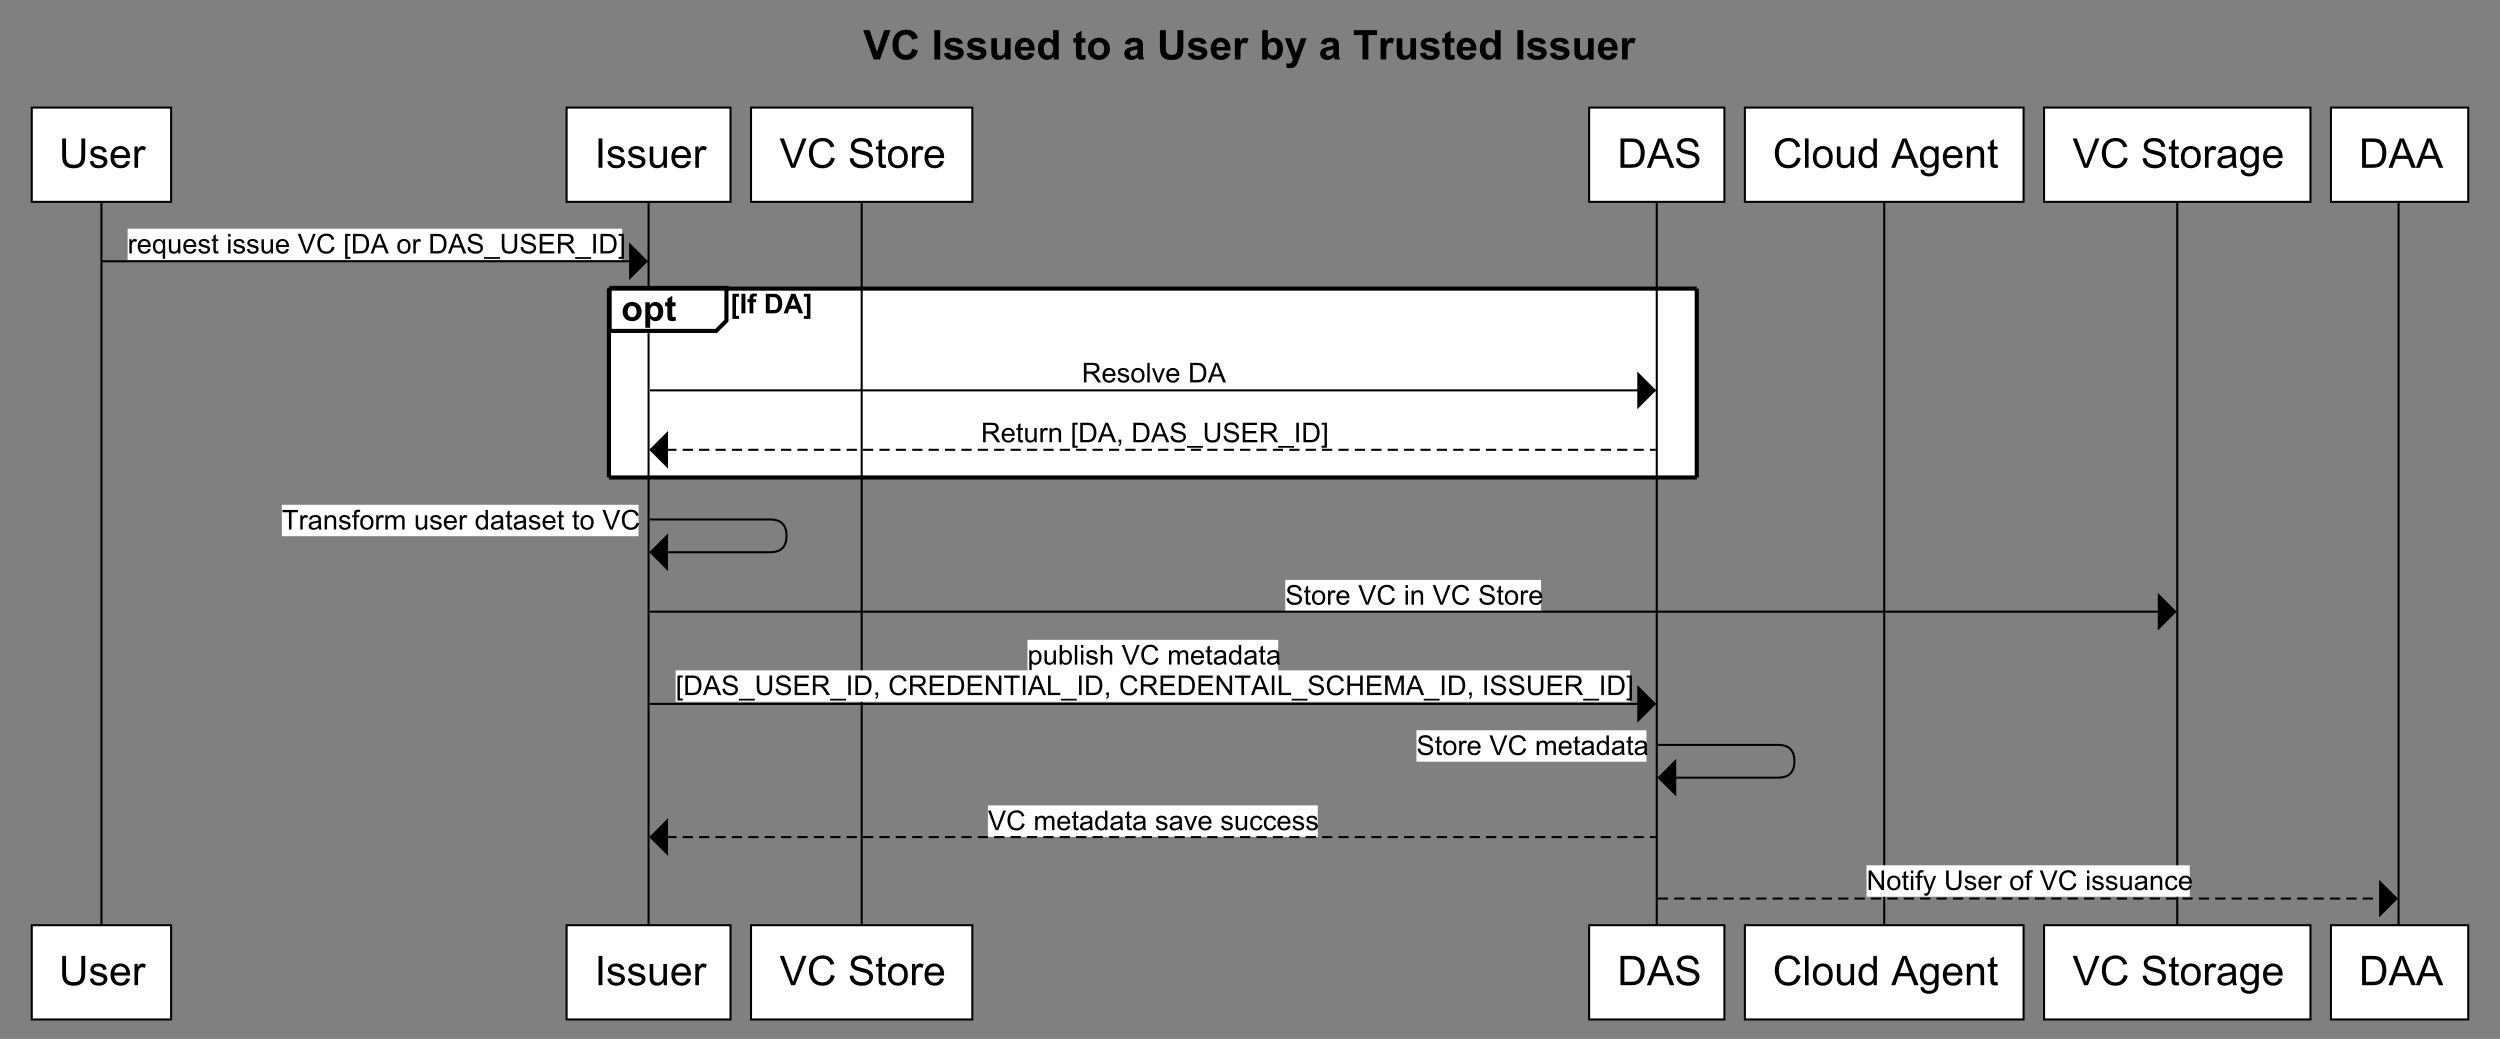 <?xml version="1.0" encoding="UTF-8"?>
<svg xmlns="http://www.w3.org/2000/svg" xmlns:xlink="http://www.w3.org/1999/xlink" width="1220pt" height="507pt" viewBox="0 0 1220 507" version="1.1">
<rect x="0" y="0" width="1220" height="507" fill="#808080" stroke="none"/>
<defs>
<g>
<symbol overflow="visible" id="glyph0-0">
<path style="stroke:none;" d="M 2.5 0 L 2.5 -12.5 L 12.5 -12.5 L 12.5 0 Z M 2.812 -0.312 L 12.188 -0.312 L 12.188 -12.188 L 2.812 -12.188 Z M 2.812 -0.312 "/>
</symbol>
<symbol overflow="visible" id="glyph0-1">
<path style="stroke:none;" d="M 5.109 0 L -0.016 -14.312 L 3.125 -14.312 L 6.75 -3.719 L 10.25 -14.312 L 13.328 -14.312 L 8.188 0 Z M 5.109 0 "/>
</symbol>
<symbol overflow="visible" id="glyph0-2">
<path style="stroke:none;" d="M 10.609 -5.266 L 13.422 -4.375 C 12.992 -2.812 12.281 -1.648 11.281 -0.891 C 10.281 -0.129 9.008 0.25 7.469 0.25 C 5.57 0.25 4.008 -0.398 2.781 -1.703 C 1.562 -3.004 0.953 -4.781 0.953 -7.031 C 0.953 -9.414 1.566 -11.266 2.797 -12.578 C 4.023 -13.898 5.641 -14.562 7.641 -14.562 C 9.398 -14.562 10.828 -14.047 11.922 -13.016 C 12.566 -12.398 13.051 -11.52 13.375 -10.375 L 10.516 -9.688 C 10.348 -10.426 9.992 -11.008 9.453 -11.438 C 8.922 -11.875 8.27 -12.094 7.5 -12.094 C 6.438 -12.094 5.57 -11.711 4.906 -10.953 C 4.25 -10.191 3.922 -8.957 3.922 -7.25 C 3.922 -5.438 4.242 -4.145 4.891 -3.375 C 5.547 -2.613 6.395 -2.234 7.438 -2.234 C 8.207 -2.234 8.867 -2.473 9.422 -2.953 C 9.973 -3.441 10.367 -4.211 10.609 -5.266 Z M 10.609 -5.266 "/>
</symbol>
<symbol overflow="visible" id="glyph0-3">
<path style="stroke:none;" d=""/>
</symbol>
<symbol overflow="visible" id="glyph0-4">
<path style="stroke:none;" d="M 1.375 0 L 1.375 -14.312 L 4.266 -14.312 L 4.266 0 Z M 1.375 0 "/>
</symbol>
<symbol overflow="visible" id="glyph0-5">
<path style="stroke:none;" d="M 0.469 -2.953 L 3.219 -3.375 C 3.344 -2.844 3.582 -2.438 3.938 -2.156 C 4.289 -1.883 4.789 -1.75 5.438 -1.75 C 6.145 -1.75 6.68 -1.879 7.047 -2.141 C 7.285 -2.316 7.406 -2.562 7.406 -2.875 C 7.406 -3.082 7.336 -3.254 7.203 -3.391 C 7.066 -3.516 6.766 -3.633 6.297 -3.75 C 4.078 -4.238 2.672 -4.688 2.078 -5.094 C 1.254 -5.645 0.844 -6.422 0.844 -7.422 C 0.844 -8.316 1.195 -9.07 1.906 -9.688 C 2.625 -10.301 3.727 -10.609 5.219 -10.609 C 6.633 -10.609 7.688 -10.375 8.375 -9.906 C 9.07 -9.445 9.551 -8.766 9.812 -7.859 L 7.219 -7.391 C 7.102 -7.785 6.891 -8.094 6.578 -8.312 C 6.273 -8.531 5.836 -8.641 5.266 -8.641 C 4.547 -8.641 4.031 -8.535 3.719 -8.328 C 3.508 -8.18 3.406 -8 3.406 -7.781 C 3.406 -7.582 3.492 -7.414 3.672 -7.281 C 3.922 -7.094 4.773 -6.832 6.234 -6.5 C 7.691 -6.164 8.711 -5.758 9.297 -5.281 C 9.867 -4.789 10.156 -4.113 10.156 -3.25 C 10.156 -2.289 9.758 -1.469 8.969 -0.781 C 8.176 -0.102 7 0.234 5.438 0.234 C 4.031 0.234 2.91 -0.051 2.078 -0.625 C 1.254 -1.195 0.719 -1.973 0.469 -2.953 Z M 0.469 -2.953 "/>
</symbol>
<symbol overflow="visible" id="glyph0-6">
<path style="stroke:none;" d="M 8.266 0 L 8.266 -1.547 C 7.891 -0.992 7.391 -0.555 6.766 -0.234 C 6.148 0.078 5.504 0.234 4.828 0.234 C 4.129 0.234 3.504 0.082 2.953 -0.219 C 2.398 -0.531 2 -0.961 1.75 -1.516 C 1.5 -2.066 1.375 -2.832 1.375 -3.812 L 1.375 -10.375 L 4.125 -10.375 L 4.125 -5.609 C 4.125 -4.148 4.172 -3.254 4.266 -2.922 C 4.367 -2.598 4.551 -2.336 4.812 -2.141 C 5.082 -1.953 5.426 -1.859 5.844 -1.859 C 6.312 -1.859 6.727 -1.984 7.094 -2.234 C 7.469 -2.492 7.723 -2.812 7.859 -3.188 C 7.992 -3.57 8.062 -4.508 8.062 -6 L 8.062 -10.375 L 10.812 -10.375 L 10.812 0 Z M 8.266 0 "/>
</symbol>
<symbol overflow="visible" id="glyph0-7">
<path style="stroke:none;" d="M 7.438 -3.297 L 10.172 -2.844 C 9.828 -1.844 9.273 -1.078 8.516 -0.547 C 7.754 -0.023 6.805 0.234 5.672 0.234 C 3.859 0.234 2.52 -0.352 1.656 -1.531 C 0.977 -2.477 0.641 -3.672 0.641 -5.109 C 0.641 -6.828 1.086 -8.172 1.984 -9.141 C 2.879 -10.117 4.016 -10.609 5.391 -10.609 C 6.93 -10.609 8.145 -10.098 9.031 -9.078 C 9.926 -8.055 10.359 -6.492 10.328 -4.391 L 3.453 -4.391 C 3.473 -3.578 3.691 -2.941 4.109 -2.484 C 4.535 -2.035 5.062 -1.812 5.688 -1.812 C 6.125 -1.812 6.488 -1.926 6.781 -2.156 C 7.07 -2.395 7.289 -2.773 7.438 -3.297 Z M 7.594 -6.078 C 7.57 -6.867 7.363 -7.469 6.969 -7.875 C 6.582 -8.289 6.113 -8.5 5.562 -8.5 C 4.957 -8.5 4.461 -8.285 4.078 -7.859 C 3.68 -7.422 3.488 -6.828 3.5 -6.078 Z M 7.594 -6.078 "/>
</symbol>
<symbol overflow="visible" id="glyph0-8">
<path style="stroke:none;" d="M 10.953 0 L 8.406 0 L 8.406 -1.531 C 7.977 -0.938 7.473 -0.492 6.891 -0.203 C 6.316 0.086 5.738 0.234 5.156 0.234 C 3.969 0.234 2.945 -0.242 2.094 -1.203 C 1.25 -2.16 0.828 -3.5 0.828 -5.219 C 0.828 -6.977 1.238 -8.316 2.062 -9.234 C 2.883 -10.148 3.93 -10.609 5.203 -10.609 C 6.359 -10.609 7.359 -10.125 8.203 -9.156 L 8.203 -14.312 L 10.953 -14.312 Z M 3.625 -5.406 C 3.625 -4.301 3.773 -3.504 4.078 -3.016 C 4.523 -2.297 5.145 -1.938 5.938 -1.938 C 6.57 -1.938 7.109 -2.203 7.547 -2.734 C 7.992 -3.273 8.219 -4.078 8.219 -5.141 C 8.219 -6.336 8 -7.195 7.562 -7.719 C 7.133 -8.238 6.586 -8.5 5.922 -8.5 C 5.266 -8.5 4.719 -8.238 4.281 -7.719 C 3.844 -7.207 3.625 -6.438 3.625 -5.406 Z M 3.625 -5.406 "/>
</symbol>
<symbol overflow="visible" id="glyph0-9">
<path style="stroke:none;" d="M 6.188 -10.375 L 6.188 -8.188 L 4.312 -8.188 L 4.312 -4 C 4.312 -3.156 4.328 -2.66 4.359 -2.516 C 4.398 -2.379 4.484 -2.266 4.609 -2.172 C 4.742 -2.086 4.898 -2.047 5.078 -2.047 C 5.328 -2.047 5.695 -2.133 6.188 -2.312 L 6.422 -0.172 C 5.773 0.098 5.051 0.234 4.25 0.234 C 3.75 0.234 3.301 0.148 2.906 -0.016 C 2.508 -0.18 2.219 -0.395 2.031 -0.656 C 1.852 -0.926 1.727 -1.285 1.656 -1.734 C 1.594 -2.047 1.562 -2.688 1.562 -3.656 L 1.562 -8.188 L 0.297 -8.188 L 0.297 -10.375 L 1.562 -10.375 L 1.562 -12.438 L 4.312 -14.031 L 4.312 -10.375 Z M 6.188 -10.375 "/>
</symbol>
<symbol overflow="visible" id="glyph0-10">
<path style="stroke:none;" d="M 0.797 -5.328 C 0.797 -6.242 1.02 -7.129 1.469 -7.984 C 1.926 -8.836 2.566 -9.488 3.391 -9.938 C 4.211 -10.383 5.129 -10.609 6.141 -10.609 C 7.711 -10.609 9 -10.098 10 -9.078 C 11 -8.055 11.5 -6.77 11.5 -5.219 C 11.5 -3.645 10.992 -2.344 9.984 -1.312 C 8.973 -0.281 7.695 0.234 6.156 0.234 C 5.207 0.234 4.301 0.02 3.438 -0.406 C 2.582 -0.844 1.926 -1.473 1.469 -2.297 C 1.02 -3.129 0.797 -4.141 0.797 -5.328 Z M 3.609 -5.188 C 3.609 -4.156 3.852 -3.363 4.344 -2.812 C 4.832 -2.27 5.438 -2 6.156 -2 C 6.875 -2 7.473 -2.27 7.953 -2.812 C 8.441 -3.363 8.688 -4.16 8.688 -5.203 C 8.688 -6.223 8.441 -7.004 7.953 -7.547 C 7.473 -8.098 6.875 -8.375 6.156 -8.375 C 5.438 -8.375 4.832 -8.098 4.344 -7.547 C 3.852 -7.004 3.609 -6.219 3.609 -5.188 Z M 3.609 -5.188 "/>
</symbol>
<symbol overflow="visible" id="glyph0-11">
<path style="stroke:none;" d="M 3.484 -7.203 L 1 -7.656 C 1.281 -8.656 1.758 -9.395 2.438 -9.875 C 3.125 -10.363 4.141 -10.609 5.484 -10.609 C 6.711 -10.609 7.625 -10.461 8.219 -10.172 C 8.82 -9.879 9.242 -9.508 9.484 -9.062 C 9.734 -8.625 9.859 -7.805 9.859 -6.609 L 9.828 -3.406 C 9.828 -2.5 9.867 -1.828 9.953 -1.391 C 10.047 -0.961 10.211 -0.5 10.453 0 L 7.734 0 C 7.66 -0.188 7.57 -0.457 7.469 -0.812 C 7.426 -0.977 7.395 -1.086 7.375 -1.141 C 6.906 -0.68 6.398 -0.336 5.859 -0.109 C 5.328 0.117 4.758 0.234 4.156 0.234 C 3.094 0.234 2.254 -0.051 1.641 -0.625 C 1.023 -1.207 0.719 -1.941 0.719 -2.828 C 0.719 -3.422 0.852 -3.945 1.125 -4.406 C 1.406 -4.863 1.797 -5.211 2.297 -5.453 C 2.805 -5.703 3.539 -5.914 4.5 -6.094 C 5.781 -6.332 6.664 -6.555 7.156 -6.766 L 7.156 -7.047 C 7.156 -7.566 7.023 -7.938 6.766 -8.156 C 6.504 -8.383 6.016 -8.5 5.297 -8.5 C 4.805 -8.5 4.422 -8.406 4.141 -8.219 C 3.867 -8.031 3.648 -7.691 3.484 -7.203 Z M 7.156 -4.984 C 6.801 -4.867 6.242 -4.727 5.484 -4.562 C 4.723 -4.395 4.227 -4.234 4 -4.078 C 3.633 -3.828 3.453 -3.504 3.453 -3.109 C 3.453 -2.734 3.594 -2.406 3.875 -2.125 C 4.164 -1.844 4.535 -1.703 4.984 -1.703 C 5.473 -1.703 5.941 -1.863 6.391 -2.188 C 6.723 -2.438 6.941 -2.738 7.047 -3.094 C 7.117 -3.332 7.156 -3.781 7.156 -4.438 Z M 7.156 -4.984 "/>
</symbol>
<symbol overflow="visible" id="glyph0-12">
<path style="stroke:none;" d="M 1.438 -14.312 L 4.328 -14.312 L 4.328 -6.562 C 4.328 -5.332 4.363 -4.535 4.438 -4.172 C 4.562 -3.586 4.852 -3.117 5.312 -2.766 C 5.781 -2.41 6.422 -2.234 7.234 -2.234 C 8.047 -2.234 8.66 -2.398 9.078 -2.734 C 9.492 -3.066 9.742 -3.477 9.828 -3.969 C 9.922 -4.457 9.969 -5.266 9.969 -6.391 L 9.969 -14.312 L 12.859 -14.312 L 12.859 -6.797 C 12.859 -5.078 12.781 -3.863 12.625 -3.156 C 12.469 -2.445 12.176 -1.848 11.75 -1.359 C 11.332 -0.867 10.77 -0.477 10.062 -0.188 C 9.363 0.102 8.445 0.25 7.312 0.25 C 5.945 0.25 4.91 0.094 4.203 -0.219 C 3.492 -0.539 2.938 -0.953 2.531 -1.453 C 2.125 -1.961 1.852 -2.492 1.719 -3.047 C 1.531 -3.867 1.438 -5.082 1.438 -6.688 Z M 1.438 -14.312 "/>
</symbol>
<symbol overflow="visible" id="glyph0-13">
<path style="stroke:none;" d="M 4.062 0 L 1.312 0 L 1.312 -10.375 L 3.875 -10.375 L 3.875 -8.891 C 4.301 -9.586 4.688 -10.047 5.031 -10.266 C 5.383 -10.492 5.785 -10.609 6.234 -10.609 C 6.859 -10.609 7.457 -10.438 8.031 -10.094 L 7.188 -7.703 C 6.727 -7.992 6.301 -8.141 5.906 -8.141 C 5.52 -8.141 5.191 -8.035 4.922 -7.828 C 4.648 -7.617 4.438 -7.234 4.281 -6.672 C 4.133 -6.117 4.062 -4.961 4.062 -3.203 Z M 4.062 0 "/>
</symbol>
<symbol overflow="visible" id="glyph0-14">
<path style="stroke:none;" d="M 1.312 0 L 1.312 -14.312 L 4.062 -14.312 L 4.062 -9.156 C 4.906 -10.125 5.91 -10.609 7.078 -10.609 C 8.336 -10.609 9.379 -10.148 10.203 -9.234 C 11.035 -8.316 11.453 -7.004 11.453 -5.297 C 11.453 -3.523 11.031 -2.16 10.188 -1.203 C 9.344 -0.242 8.316 0.234 7.109 0.234 C 6.516 0.234 5.93 0.086 5.359 -0.203 C 4.785 -0.504 4.289 -0.945 3.875 -1.531 L 3.875 0 Z M 4.047 -5.406 C 4.047 -4.332 4.211 -3.539 4.547 -3.031 C 5.023 -2.301 5.66 -1.938 6.453 -1.938 C 7.055 -1.938 7.57 -2.191 8 -2.703 C 8.426 -3.223 8.641 -4.039 8.641 -5.156 C 8.641 -6.344 8.422 -7.195 7.984 -7.719 C 7.555 -8.238 7.008 -8.5 6.344 -8.5 C 5.688 -8.5 5.141 -8.242 4.703 -7.734 C 4.266 -7.223 4.047 -6.445 4.047 -5.406 Z M 4.047 -5.406 "/>
</symbol>
<symbol overflow="visible" id="glyph0-15">
<path style="stroke:none;" d="M 0.141 -10.375 L 3.062 -10.375 L 5.531 -3.016 L 7.953 -10.375 L 10.797 -10.375 L 7.141 -0.391 L 6.484 1.422 C 6.242 2.023 6.016 2.484 5.797 2.797 C 5.578 3.117 5.328 3.379 5.047 3.578 C 4.766 3.773 4.414 3.926 4 4.031 C 3.582 4.145 3.113 4.203 2.594 4.203 C 2.07 4.203 1.555 4.148 1.047 4.047 L 0.797 1.891 C 1.234 1.973 1.625 2.016 1.969 2.016 C 2.602 2.016 3.07 1.828 3.375 1.453 C 3.688 1.086 3.922 0.613 4.078 0.031 Z M 0.141 -10.375 "/>
</symbol>
<symbol overflow="visible" id="glyph0-16">
<path style="stroke:none;" d="M 4.672 0 L 4.672 -11.891 L 0.438 -11.891 L 0.438 -14.312 L 11.812 -14.312 L 11.812 -11.891 L 7.562 -11.891 L 7.562 0 Z M 4.672 0 "/>
</symbol>
<symbol overflow="visible" id="glyph1-0">
<path style="stroke:none;" d="M 2.5 0 L 2.5 -12.5 L 12.5 -12.5 L 12.5 0 Z M 2.812 -0.312 L 12.188 -0.312 L 12.188 -12.188 L 2.812 -12.188 Z M 2.812 -0.312 "/>
</symbol>
<symbol overflow="visible" id="glyph1-1">
<path style="stroke:none;" d="M 10.938 -14.312 L 12.828 -14.312 L 12.828 -6.047 C 12.828 -4.609 12.664 -3.461 12.344 -2.609 C 12.02 -1.766 11.43 -1.078 10.578 -0.547 C 9.734 -0.016 8.617 0.25 7.234 0.25 C 5.891 0.25 4.789 0.02 3.938 -0.438 C 3.094 -0.906 2.488 -1.578 2.125 -2.453 C 1.758 -3.328 1.578 -4.523 1.578 -6.047 L 1.578 -14.312 L 3.469 -14.312 L 3.469 -6.062 C 3.469 -4.812 3.582 -3.891 3.812 -3.297 C 4.039 -2.711 4.438 -2.258 5 -1.938 C 5.562 -1.625 6.254 -1.469 7.078 -1.469 C 8.461 -1.469 9.453 -1.781 10.047 -2.406 C 10.641 -3.039 10.938 -4.258 10.938 -6.062 Z M 10.938 -14.312 "/>
</symbol>
<symbol overflow="visible" id="glyph1-2">
<path style="stroke:none;" d="M 0.609 -3.094 L 2.359 -3.375 C 2.453 -2.676 2.723 -2.141 3.172 -1.766 C 3.617 -1.398 4.242 -1.219 5.047 -1.219 C 5.848 -1.219 6.441 -1.379 6.828 -1.703 C 7.223 -2.035 7.422 -2.422 7.422 -2.859 C 7.422 -3.254 7.25 -3.566 6.906 -3.797 C 6.664 -3.953 6.066 -4.148 5.109 -4.391 C 3.816 -4.723 2.922 -5.004 2.422 -5.234 C 1.93 -5.473 1.555 -5.801 1.297 -6.219 C 1.035 -6.645 0.906 -7.113 0.906 -7.625 C 0.906 -8.082 1.008 -8.508 1.219 -8.906 C 1.438 -9.301 1.727 -9.629 2.094 -9.891 C 2.363 -10.086 2.734 -10.254 3.203 -10.391 C 3.68 -10.535 4.191 -10.609 4.734 -10.609 C 5.547 -10.609 6.258 -10.488 6.875 -10.25 C 7.488 -10.02 7.941 -9.703 8.234 -9.297 C 8.523 -8.898 8.727 -8.367 8.844 -7.703 L 7.125 -7.469 C 7.039 -8 6.812 -8.41 6.438 -8.703 C 6.062 -9.004 5.535 -9.156 4.859 -9.156 C 4.047 -9.156 3.469 -9.02 3.125 -8.75 C 2.781 -8.488 2.609 -8.18 2.609 -7.828 C 2.609 -7.598 2.68 -7.391 2.828 -7.203 C 2.961 -7.016 3.188 -6.859 3.5 -6.734 C 3.676 -6.672 4.191 -6.523 5.047 -6.297 C 6.297 -5.961 7.164 -5.688 7.656 -5.469 C 8.145 -5.258 8.531 -4.953 8.812 -4.547 C 9.094 -4.148 9.234 -3.648 9.234 -3.047 C 9.234 -2.461 9.062 -1.91 8.719 -1.391 C 8.375 -0.867 7.879 -0.469 7.234 -0.188 C 6.586 0.094 5.859 0.234 5.047 0.234 C 3.703 0.234 2.676 -0.047 1.969 -0.609 C 1.258 -1.172 0.805 -2 0.609 -3.094 Z M 0.609 -3.094 "/>
</symbol>
<symbol overflow="visible" id="glyph1-3">
<path style="stroke:none;" d="M 8.422 -3.344 L 10.234 -3.109 C 9.953 -2.055 9.422 -1.234 8.641 -0.641 C 7.867 -0.055 6.879 0.234 5.672 0.234 C 4.16 0.234 2.957 -0.227 2.062 -1.156 C 1.176 -2.094 0.734 -3.406 0.734 -5.094 C 0.734 -6.844 1.18 -8.195 2.078 -9.156 C 2.973 -10.125 4.141 -10.609 5.578 -10.609 C 6.961 -10.609 8.094 -10.133 8.969 -9.188 C 9.852 -8.25 10.297 -6.922 10.297 -5.203 C 10.297 -5.098 10.289 -4.941 10.281 -4.734 L 2.547 -4.734 C 2.609 -3.598 2.93 -2.727 3.516 -2.125 C 4.098 -1.52 4.82 -1.219 5.688 -1.219 C 6.332 -1.219 6.879 -1.383 7.328 -1.719 C 7.785 -2.062 8.148 -2.602 8.422 -3.344 Z M 2.641 -6.188 L 8.438 -6.188 C 8.363 -7.051 8.145 -7.703 7.781 -8.141 C 7.219 -8.816 6.488 -9.156 5.594 -9.156 C 4.789 -9.156 4.113 -8.883 3.562 -8.344 C 3.008 -7.812 2.703 -7.094 2.641 -6.188 Z M 2.641 -6.188 "/>
</symbol>
<symbol overflow="visible" id="glyph1-4">
<path style="stroke:none;" d="M 1.297 0 L 1.297 -10.375 L 2.875 -10.375 L 2.875 -8.797 C 3.281 -9.535 3.656 -10.02 4 -10.25 C 4.344 -10.488 4.719 -10.609 5.125 -10.609 C 5.719 -10.609 6.32 -10.422 6.938 -10.047 L 6.328 -8.406 C 5.898 -8.664 5.473 -8.797 5.047 -8.797 C 4.66 -8.797 4.312 -8.676 4 -8.438 C 3.695 -8.207 3.477 -7.891 3.344 -7.484 C 3.156 -6.859 3.062 -6.176 3.062 -5.438 L 3.062 0 Z M 1.297 0 "/>
</symbol>
<symbol overflow="visible" id="glyph1-5">
<path style="stroke:none;" d="M 1.859 0 L 1.859 -14.312 L 3.766 -14.312 L 3.766 0 Z M 1.859 0 "/>
</symbol>
<symbol overflow="visible" id="glyph1-6">
<path style="stroke:none;" d="M 8.109 0 L 8.109 -1.531 C 7.305 -0.352 6.211 0.234 4.828 0.234 C 4.211 0.234 3.641 0.117 3.109 -0.109 C 2.578 -0.348 2.18 -0.645 1.922 -1 C 1.672 -1.352 1.492 -1.789 1.391 -2.312 C 1.316 -2.656 1.281 -3.203 1.281 -3.953 L 1.281 -10.375 L 3.031 -10.375 L 3.031 -4.625 C 3.031 -3.707 3.066 -3.086 3.141 -2.766 C 3.254 -2.305 3.488 -1.941 3.844 -1.672 C 4.207 -1.41 4.648 -1.281 5.172 -1.281 C 5.703 -1.281 6.195 -1.414 6.656 -1.688 C 7.125 -1.957 7.453 -2.32 7.641 -2.781 C 7.836 -3.25 7.938 -3.926 7.938 -4.812 L 7.938 -10.375 L 9.688 -10.375 L 9.688 0 Z M 8.109 0 "/>
</symbol>
<symbol overflow="visible" id="glyph1-7">
<path style="stroke:none;" d="M 5.641 0 L 0.094 -14.312 L 2.141 -14.312 L 5.859 -3.922 C 6.16 -3.086 6.41 -2.305 6.609 -1.578 C 6.828 -2.359 7.086 -3.141 7.391 -3.922 L 11.25 -14.312 L 13.188 -14.312 L 7.578 0 Z M 5.641 0 "/>
</symbol>
<symbol overflow="visible" id="glyph1-8">
<path style="stroke:none;" d="M 11.766 -5.016 L 13.656 -4.547 C 13.258 -2.984 12.547 -1.789 11.516 -0.969 C 10.484 -0.156 9.219 0.25 7.719 0.25 C 6.176 0.25 4.922 -0.062 3.953 -0.688 C 2.992 -1.32 2.258 -2.234 1.75 -3.422 C 1.25 -4.617 1 -5.898 1 -7.266 C 1 -8.754 1.281 -10.051 1.844 -11.156 C 2.414 -12.27 3.227 -13.113 4.281 -13.688 C 5.332 -14.27 6.488 -14.562 7.75 -14.562 C 9.188 -14.562 10.391 -14.195 11.359 -13.469 C 12.336 -12.738 13.02 -11.711 13.406 -10.391 L 11.547 -9.953 C 11.211 -10.992 10.727 -11.75 10.094 -12.219 C 9.469 -12.695 8.676 -12.938 7.719 -12.938 C 6.613 -12.938 5.691 -12.672 4.953 -12.141 C 4.211 -11.617 3.691 -10.91 3.391 -10.016 C 3.098 -9.129 2.953 -8.219 2.953 -7.281 C 2.953 -6.062 3.129 -4.992 3.484 -4.078 C 3.836 -3.172 4.391 -2.492 5.141 -2.047 C 5.891 -1.598 6.695 -1.375 7.562 -1.375 C 8.625 -1.375 9.523 -1.68 10.266 -2.297 C 11.004 -2.91 11.504 -3.816 11.766 -5.016 Z M 11.766 -5.016 "/>
</symbol>
<symbol overflow="visible" id="glyph1-9">
<path style="stroke:none;" d=""/>
</symbol>
<symbol overflow="visible" id="glyph1-10">
<path style="stroke:none;" d="M 0.906 -4.594 L 2.688 -4.75 C 2.77 -4.039 2.961 -3.457 3.266 -3 C 3.578 -2.539 4.055 -2.164 4.703 -1.875 C 5.359 -1.594 6.098 -1.453 6.922 -1.453 C 7.641 -1.453 8.273 -1.555 8.828 -1.766 C 9.379 -1.984 9.789 -2.281 10.062 -2.656 C 10.332 -3.031 10.469 -3.441 10.469 -3.891 C 10.469 -4.336 10.336 -4.727 10.078 -5.062 C 9.816 -5.395 9.391 -5.676 8.797 -5.906 C 8.41 -6.062 7.555 -6.297 6.234 -6.609 C 4.922 -6.922 4.004 -7.219 3.484 -7.5 C 2.797 -7.852 2.285 -8.297 1.953 -8.828 C 1.617 -9.359 1.453 -9.953 1.453 -10.609 C 1.453 -11.336 1.656 -12.016 2.062 -12.641 C 2.469 -13.266 3.066 -13.738 3.859 -14.062 C 4.648 -14.395 5.523 -14.562 6.484 -14.562 C 7.547 -14.562 8.484 -14.391 9.297 -14.047 C 10.109 -13.703 10.727 -13.195 11.156 -12.531 C 11.594 -11.875 11.828 -11.125 11.859 -10.281 L 10.047 -10.141 C 9.953 -11.047 9.625 -11.727 9.062 -12.188 C 8.5 -12.656 7.664 -12.891 6.562 -12.891 C 5.414 -12.891 4.578 -12.676 4.047 -12.25 C 3.523 -11.832 3.266 -11.332 3.266 -10.75 C 3.266 -10.227 3.453 -9.801 3.828 -9.469 C 4.191 -9.133 5.145 -8.797 6.688 -8.453 C 8.227 -8.109 9.285 -7.805 9.859 -7.547 C 10.691 -7.16 11.305 -6.672 11.703 -6.078 C 12.098 -5.492 12.297 -4.816 12.297 -4.047 C 12.297 -3.285 12.078 -2.566 11.641 -1.891 C 11.203 -1.211 10.57 -0.688 9.75 -0.312 C 8.938 0.062 8.02 0.25 7 0.25 C 5.707 0.25 4.625 0.062 3.75 -0.312 C 2.875 -0.695 2.188 -1.27 1.688 -2.031 C 1.188 -2.789 0.926 -3.645 0.906 -4.594 Z M 0.906 -4.594 "/>
</symbol>
<symbol overflow="visible" id="glyph1-11">
<path style="stroke:none;" d="M 5.156 -1.578 L 5.406 -0.016 C 4.914 0.086 4.473 0.141 4.078 0.141 C 3.441 0.141 2.945 0.039 2.594 -0.156 C 2.25 -0.363 2.004 -0.629 1.859 -0.953 C 1.711 -1.285 1.641 -1.977 1.641 -3.031 L 1.641 -9 L 0.359 -9 L 0.359 -10.375 L 1.641 -10.375 L 1.641 -12.938 L 3.391 -14 L 3.391 -10.375 L 5.156 -10.375 L 5.156 -9 L 3.391 -9 L 3.391 -2.938 C 3.391 -2.438 3.422 -2.113 3.484 -1.969 C 3.547 -1.832 3.645 -1.719 3.781 -1.625 C 3.926 -1.539 4.129 -1.5 4.391 -1.5 C 4.578 -1.5 4.832 -1.523 5.156 -1.578 Z M 5.156 -1.578 "/>
</symbol>
<symbol overflow="visible" id="glyph1-12">
<path style="stroke:none;" d="M 0.672 -5.188 C 0.672 -7.102 1.203 -8.523 2.266 -9.453 C 3.16 -10.223 4.25 -10.609 5.531 -10.609 C 6.957 -10.609 8.117 -10.141 9.016 -9.203 C 9.922 -8.266 10.375 -6.973 10.375 -5.328 C 10.375 -3.992 10.176 -2.941 9.781 -2.172 C 9.383 -1.41 8.801 -0.816 8.031 -0.391 C 7.27 0.023 6.438 0.234 5.531 0.234 C 4.07 0.234 2.895 -0.227 2 -1.156 C 1.113 -2.094 0.672 -3.438 0.672 -5.188 Z M 2.469 -5.188 C 2.469 -3.852 2.754 -2.859 3.328 -2.203 C 3.91 -1.547 4.645 -1.219 5.531 -1.219 C 6.406 -1.219 7.129 -1.547 7.703 -2.203 C 8.285 -2.867 8.578 -3.883 8.578 -5.25 C 8.578 -6.531 8.285 -7.5 7.703 -8.156 C 7.117 -8.82 6.395 -9.156 5.531 -9.156 C 4.645 -9.156 3.91 -8.82 3.328 -8.156 C 2.754 -7.5 2.469 -6.508 2.469 -5.188 Z M 2.469 -5.188 "/>
</symbol>
<symbol overflow="visible" id="glyph1-13">
<path style="stroke:none;" d="M 1.547 0 L 1.547 -14.312 L 6.469 -14.312 C 7.582 -14.312 8.438 -14.242 9.031 -14.109 C 9.844 -13.922 10.539 -13.582 11.125 -13.094 C 11.875 -12.445 12.438 -11.629 12.812 -10.641 C 13.188 -9.648 13.375 -8.516 13.375 -7.234 C 13.375 -6.148 13.25 -5.188 13 -4.344 C 12.75 -3.508 12.422 -2.816 12.016 -2.266 C 11.617 -1.711 11.188 -1.273 10.719 -0.953 C 10.25 -0.641 9.68 -0.398 9.016 -0.234 C 8.348 -0.078 7.578 0 6.703 0 Z M 3.438 -1.688 L 6.5 -1.688 C 7.438 -1.688 8.172 -1.773 8.703 -1.953 C 9.242 -2.129 9.676 -2.379 10 -2.703 C 10.445 -3.148 10.797 -3.75 11.047 -4.5 C 11.297 -5.258 11.422 -6.18 11.422 -7.266 C 11.422 -8.766 11.176 -9.914 10.688 -10.719 C 10.195 -11.52 9.598 -12.055 8.891 -12.328 C 8.391 -12.523 7.578 -12.625 6.453 -12.625 L 3.438 -12.625 Z M 3.438 -1.688 "/>
</symbol>
<symbol overflow="visible" id="glyph1-14">
<path style="stroke:none;" d="M -0.031 0 L 5.469 -14.312 L 7.516 -14.312 L 13.375 0 L 11.219 0 L 9.547 -4.344 L 3.562 -4.344 L 1.984 0 Z M 4.109 -5.875 L 8.953 -5.875 L 7.469 -9.844 C 7.008 -11.051 6.672 -12.039 6.453 -12.812 C 6.266 -11.895 6.004 -10.984 5.672 -10.078 Z M 4.109 -5.875 "/>
</symbol>
<symbol overflow="visible" id="glyph1-15">
<path style="stroke:none;" d="M 1.281 0 L 1.281 -14.312 L 3.031 -14.312 L 3.031 0 Z M 1.281 0 "/>
</symbol>
<symbol overflow="visible" id="glyph1-16">
<path style="stroke:none;" d="M 8.047 0 L 8.047 -1.312 C 7.391 -0.281 6.422 0.234 5.141 0.234 C 4.316 0.234 3.555 0.004 2.859 -0.453 C 2.172 -0.91 1.633 -1.547 1.25 -2.359 C 0.875 -3.172 0.688 -4.109 0.688 -5.172 C 0.688 -6.211 0.859 -7.156 1.203 -8 C 1.547 -8.844 2.062 -9.488 2.75 -9.938 C 3.445 -10.383 4.219 -10.609 5.062 -10.609 C 5.688 -10.609 6.242 -10.473 6.734 -10.203 C 7.223 -9.941 7.625 -9.602 7.938 -9.188 L 7.938 -14.312 L 9.672 -14.312 L 9.672 0 Z M 2.484 -5.172 C 2.484 -3.848 2.766 -2.859 3.328 -2.203 C 3.891 -1.547 4.551 -1.219 5.312 -1.219 C 6.082 -1.219 6.734 -1.531 7.266 -2.156 C 7.805 -2.781 8.078 -3.738 8.078 -5.031 C 8.078 -6.445 7.801 -7.488 7.25 -8.156 C 6.707 -8.82 6.035 -9.156 5.234 -9.156 C 4.453 -9.156 3.797 -8.832 3.266 -8.188 C 2.742 -7.551 2.484 -6.547 2.484 -5.172 Z M 2.484 -5.172 "/>
</symbol>
<symbol overflow="visible" id="glyph1-17">
<path style="stroke:none;" d="M 1 0.859 L 2.703 1.109 C 2.773 1.641 2.973 2.023 3.297 2.266 C 3.734 2.586 4.332 2.75 5.094 2.75 C 5.906 2.75 6.531 2.586 6.969 2.266 C 7.414 1.941 7.719 1.488 7.875 0.906 C 7.969 0.539 8.008 -0.211 8 -1.359 C 7.227 -0.453 6.27 0 5.125 0 C 3.695 0 2.594 -0.516 1.812 -1.547 C 1.031 -2.578 0.641 -3.812 0.641 -5.25 C 0.641 -6.238 0.816 -7.148 1.172 -7.984 C 1.535 -8.816 2.055 -9.461 2.734 -9.922 C 3.422 -10.379 4.223 -10.609 5.141 -10.609 C 6.359 -10.609 7.367 -10.113 8.172 -9.125 L 8.172 -10.375 L 9.781 -10.375 L 9.781 -1.406 C 9.781 0.207 9.613 1.348 9.281 2.016 C 8.957 2.691 8.438 3.223 7.719 3.609 C 7.008 4.004 6.133 4.203 5.094 4.203 C 3.863 4.203 2.863 3.926 2.094 3.375 C 1.332 2.82 0.969 1.984 1 0.859 Z M 2.453 -5.375 C 2.453 -4.008 2.723 -3.016 3.266 -2.391 C 3.805 -1.766 4.484 -1.453 5.297 -1.453 C 6.098 -1.453 6.77 -1.766 7.312 -2.391 C 7.863 -3.016 8.141 -3.988 8.141 -5.312 C 8.141 -6.582 7.859 -7.539 7.297 -8.188 C 6.734 -8.832 6.055 -9.156 5.266 -9.156 C 4.484 -9.156 3.816 -8.836 3.266 -8.203 C 2.723 -7.566 2.453 -6.625 2.453 -5.375 Z M 2.453 -5.375 "/>
</symbol>
<symbol overflow="visible" id="glyph1-18">
<path style="stroke:none;" d="M 1.312 0 L 1.312 -10.375 L 2.906 -10.375 L 2.906 -8.891 C 3.664 -10.035 4.766 -10.609 6.203 -10.609 C 6.828 -10.609 7.398 -10.492 7.922 -10.266 C 8.453 -10.047 8.848 -9.754 9.109 -9.391 C 9.367 -9.023 9.551 -8.594 9.656 -8.094 C 9.719 -7.758 9.75 -7.188 9.75 -6.375 L 9.75 0 L 7.984 0 L 7.984 -6.312 C 7.984 -7.031 7.914 -7.566 7.781 -7.922 C 7.645 -8.273 7.398 -8.555 7.047 -8.766 C 6.703 -8.973 6.297 -9.078 5.828 -9.078 C 5.078 -9.078 4.43 -8.836 3.891 -8.359 C 3.348 -7.891 3.078 -6.992 3.078 -5.672 L 3.078 0 Z M 1.312 0 "/>
</symbol>
<symbol overflow="visible" id="glyph1-19">
<path style="stroke:none;" d="M 8.094 -1.281 C 7.438 -0.727 6.805 -0.336 6.203 -0.109 C 5.598 0.117 4.953 0.234 4.266 0.234 C 3.129 0.234 2.254 -0.039 1.641 -0.594 C 1.023 -1.156 0.719 -1.867 0.719 -2.734 C 0.719 -3.242 0.832 -3.707 1.062 -4.125 C 1.301 -4.539 1.609 -4.875 1.984 -5.125 C 2.359 -5.383 2.781 -5.582 3.25 -5.719 C 3.594 -5.801 4.113 -5.891 4.812 -5.984 C 6.227 -6.148 7.27 -6.348 7.938 -6.578 C 7.945 -6.816 7.953 -6.973 7.953 -7.047 C 7.953 -7.754 7.785 -8.258 7.453 -8.562 C 7.004 -8.957 6.336 -9.156 5.453 -9.156 C 4.617 -9.156 4.004 -9.008 3.609 -8.719 C 3.223 -8.426 2.938 -7.91 2.75 -7.172 L 1.031 -7.406 C 1.188 -8.145 1.441 -8.738 1.797 -9.188 C 2.148 -9.645 2.664 -9.992 3.344 -10.234 C 4.02 -10.484 4.805 -10.609 5.703 -10.609 C 6.586 -10.609 7.305 -10.504 7.859 -10.297 C 8.41 -10.086 8.816 -9.82 9.078 -9.5 C 9.336 -9.188 9.52 -8.789 9.625 -8.312 C 9.688 -8.008 9.719 -7.469 9.719 -6.688 L 9.719 -4.344 C 9.719 -2.707 9.754 -1.672 9.828 -1.234 C 9.898 -0.805 10.051 -0.395 10.281 0 L 8.438 0 C 8.258 -0.363 8.145 -0.789 8.094 -1.281 Z M 7.938 -5.203 C 7.301 -4.941 6.344 -4.723 5.062 -4.547 C 4.344 -4.441 3.832 -4.32 3.531 -4.188 C 3.238 -4.062 3.008 -3.875 2.844 -3.625 C 2.676 -3.375 2.594 -3.094 2.594 -2.781 C 2.594 -2.312 2.77 -1.922 3.125 -1.609 C 3.477 -1.297 4 -1.141 4.688 -1.141 C 5.363 -1.141 5.961 -1.285 6.484 -1.578 C 7.016 -1.879 7.406 -2.285 7.656 -2.797 C 7.844 -3.203 7.938 -3.789 7.938 -4.562 Z M 7.938 -5.203 "/>
</symbol>
<symbol overflow="visible" id="glyph2-0">
<path style="stroke:none;" d="M 1.672 0 L 1.672 -8.328 L 8.328 -8.328 L 8.328 0 Z M 1.875 -0.203 L 8.125 -0.203 L 8.125 -8.125 L 1.875 -8.125 Z M 1.875 -0.203 "/>
</symbol>
<symbol overflow="visible" id="glyph2-1">
<path style="stroke:none;" d="M 0.859 0 L 0.859 -6.906 L 1.922 -6.906 L 1.922 -5.859 C 2.191 -6.348 2.438 -6.672 2.656 -6.828 C 2.883 -6.984 3.141 -7.062 3.422 -7.062 C 3.816 -7.062 4.219 -6.938 4.625 -6.688 L 4.219 -5.609 C 3.926 -5.773 3.641 -5.859 3.359 -5.859 C 3.098 -5.859 2.863 -5.781 2.656 -5.625 C 2.457 -5.469 2.316 -5.254 2.234 -4.984 C 2.098 -4.566 2.031 -4.113 2.031 -3.625 L 2.031 0 Z M 0.859 0 "/>
</symbol>
<symbol overflow="visible" id="glyph2-2">
<path style="stroke:none;" d="M 5.609 -2.219 L 6.812 -2.078 C 6.625 -1.367 6.27 -0.816 5.75 -0.422 C 5.238 -0.035 4.582 0.156 3.781 0.156 C 2.77 0.156 1.969 -0.156 1.375 -0.781 C 0.781 -1.406 0.484 -2.273 0.484 -3.391 C 0.484 -4.555 0.781 -5.457 1.375 -6.094 C 1.977 -6.738 2.758 -7.062 3.719 -7.062 C 4.645 -7.062 5.398 -6.75 5.984 -6.125 C 6.566 -5.5 6.859 -4.613 6.859 -3.469 C 6.859 -3.395 6.859 -3.289 6.859 -3.156 L 1.703 -3.156 C 1.742 -2.395 1.957 -1.812 2.344 -1.406 C 2.727 -1.008 3.207 -0.812 3.781 -0.812 C 4.219 -0.812 4.586 -0.922 4.891 -1.141 C 5.191 -1.367 5.43 -1.727 5.609 -2.219 Z M 1.766 -4.125 L 5.625 -4.125 C 5.57 -4.695 5.426 -5.129 5.188 -5.422 C 4.812 -5.879 4.328 -6.109 3.734 -6.109 C 3.191 -6.109 2.738 -5.926 2.375 -5.562 C 2.008 -5.207 1.805 -4.727 1.766 -4.125 Z M 1.766 -4.125 "/>
</symbol>
<symbol overflow="visible" id="glyph2-3">
<path style="stroke:none;" d="M 5.281 2.656 L 5.281 -0.734 C 5.102 -0.473 4.848 -0.258 4.516 -0.094 C 4.191 0.07 3.844 0.156 3.469 0.156 C 2.656 0.156 1.953 -0.172 1.359 -0.828 C 0.766 -1.484 0.469 -2.379 0.469 -3.516 C 0.469 -4.211 0.586 -4.836 0.828 -5.391 C 1.066 -5.941 1.414 -6.359 1.875 -6.641 C 2.332 -6.922 2.836 -7.062 3.391 -7.062 C 4.242 -7.062 4.914 -6.703 5.406 -5.984 L 5.406 -6.906 L 6.453 -6.906 L 6.453 2.656 Z M 1.672 -3.469 C 1.672 -2.582 1.859 -1.914 2.234 -1.469 C 2.609 -1.031 3.055 -0.812 3.578 -0.812 C 4.078 -0.812 4.504 -1.02 4.859 -1.438 C 5.223 -1.863 5.406 -2.508 5.406 -3.375 C 5.406 -4.289 5.211 -4.977 4.828 -5.438 C 4.453 -5.906 4.008 -6.141 3.5 -6.141 C 2.988 -6.141 2.555 -5.922 2.203 -5.484 C 1.848 -5.055 1.672 -4.383 1.672 -3.469 Z M 1.672 -3.469 "/>
</symbol>
<symbol overflow="visible" id="glyph2-4">
<path style="stroke:none;" d="M 5.406 0 L 5.406 -1.016 C 4.863 -0.234 4.133 0.156 3.219 0.156 C 2.812 0.156 2.43 0.078 2.078 -0.078 C 1.723 -0.234 1.457 -0.426 1.281 -0.656 C 1.113 -0.895 0.992 -1.188 0.922 -1.531 C 0.879 -1.758 0.859 -2.125 0.859 -2.625 L 0.859 -6.906 L 2.031 -6.906 L 2.031 -3.078 C 2.031 -2.461 2.051 -2.051 2.094 -1.844 C 2.164 -1.531 2.32 -1.285 2.562 -1.109 C 2.801 -0.941 3.098 -0.859 3.453 -0.859 C 3.797 -0.859 4.125 -0.945 4.438 -1.125 C 4.75 -1.301 4.969 -1.547 5.094 -1.859 C 5.219 -2.172 5.281 -2.617 5.281 -3.203 L 5.281 -6.906 L 6.453 -6.906 L 6.453 0 Z M 5.406 0 "/>
</symbol>
<symbol overflow="visible" id="glyph2-5">
<path style="stroke:none;" d="M 0.406 -2.062 L 1.562 -2.25 C 1.633 -1.781 1.816 -1.422 2.109 -1.172 C 2.41 -0.93 2.828 -0.812 3.359 -0.812 C 3.898 -0.812 4.301 -0.922 4.562 -1.141 C 4.82 -1.359 4.953 -1.613 4.953 -1.906 C 4.953 -2.164 4.832 -2.375 4.594 -2.531 C 4.438 -2.633 4.039 -2.766 3.406 -2.922 C 2.539 -3.141 1.941 -3.328 1.609 -3.484 C 1.285 -3.648 1.035 -3.867 0.859 -4.141 C 0.691 -4.422 0.609 -4.734 0.609 -5.078 C 0.609 -5.379 0.676 -5.66 0.812 -5.922 C 0.957 -6.191 1.148 -6.414 1.391 -6.594 C 1.578 -6.719 1.828 -6.828 2.141 -6.922 C 2.453 -7.016 2.789 -7.062 3.156 -7.062 C 3.695 -7.062 4.172 -6.984 4.578 -6.828 C 4.984 -6.672 5.285 -6.457 5.484 -6.188 C 5.68 -5.926 5.816 -5.57 5.891 -5.125 L 4.75 -4.969 C 4.695 -5.32 4.547 -5.598 4.297 -5.797 C 4.047 -6.004 3.691 -6.109 3.234 -6.109 C 2.691 -6.109 2.305 -6.02 2.078 -5.844 C 1.848 -5.664 1.734 -5.457 1.734 -5.219 C 1.734 -5.062 1.781 -4.922 1.875 -4.797 C 1.977 -4.672 2.129 -4.566 2.328 -4.484 C 2.441 -4.441 2.785 -4.344 3.359 -4.188 C 4.191 -3.969 4.77 -3.785 5.094 -3.641 C 5.426 -3.504 5.688 -3.301 5.875 -3.031 C 6.062 -2.758 6.156 -2.426 6.156 -2.031 C 6.156 -1.633 6.039 -1.266 5.812 -0.922 C 5.582 -0.578 5.25 -0.312 4.812 -0.125 C 4.383 0.062 3.898 0.156 3.359 0.156 C 2.461 0.156 1.781 -0.031 1.312 -0.406 C 0.844 -0.781 0.539 -1.332 0.406 -2.062 Z M 0.406 -2.062 "/>
</symbol>
<symbol overflow="visible" id="glyph2-6">
<path style="stroke:none;" d="M 3.438 -1.047 L 3.609 -0.016 C 3.273 0.055 2.977 0.094 2.719 0.094 C 2.289 0.094 1.957 0.023 1.719 -0.109 C 1.488 -0.242 1.328 -0.422 1.234 -0.641 C 1.141 -0.859 1.094 -1.32 1.094 -2.031 L 1.094 -6 L 0.234 -6 L 0.234 -6.906 L 1.094 -6.906 L 1.094 -8.625 L 2.266 -9.328 L 2.266 -6.906 L 3.438 -6.906 L 3.438 -6 L 2.266 -6 L 2.266 -1.953 C 2.266 -1.617 2.281 -1.406 2.312 -1.312 C 2.352 -1.219 2.422 -1.141 2.516 -1.078 C 2.609 -1.023 2.742 -1 2.922 -1 C 3.055 -1 3.227 -1.016 3.438 -1.047 Z M 3.438 -1.047 "/>
</symbol>
<symbol overflow="visible" id="glyph2-7">
<path style="stroke:none;" d=""/>
</symbol>
<symbol overflow="visible" id="glyph2-8">
<path style="stroke:none;" d="M 0.891 -8.188 L 0.891 -9.547 L 2.062 -9.547 L 2.062 -8.188 Z M 0.891 0 L 0.891 -6.906 L 2.062 -6.906 L 2.062 0 Z M 0.891 0 "/>
</symbol>
<symbol overflow="visible" id="glyph2-9">
<path style="stroke:none;" d="M 3.75 0 L 0.062 -9.547 L 1.422 -9.547 L 3.906 -2.609 C 4.102 -2.055 4.27 -1.535 4.406 -1.047 C 4.551 -1.566 4.723 -2.086 4.922 -2.609 L 7.5 -9.547 L 8.781 -9.547 L 5.047 0 Z M 3.75 0 "/>
</symbol>
<symbol overflow="visible" id="glyph2-10">
<path style="stroke:none;" d="M 7.828 -3.344 L 9.094 -3.031 C 8.832 -1.988 8.359 -1.195 7.672 -0.656 C 6.984 -0.113 6.141 0.156 5.141 0.156 C 4.117 0.156 3.285 -0.051 2.641 -0.469 C 1.992 -0.883 1.5 -1.488 1.156 -2.281 C 0.82 -3.07 0.656 -3.926 0.656 -4.844 C 0.656 -5.832 0.844 -6.695 1.219 -7.438 C 1.602 -8.176 2.145 -8.738 2.844 -9.125 C 3.551 -9.508 4.328 -9.703 5.172 -9.703 C 6.117 -9.703 6.914 -9.457 7.562 -8.969 C 8.219 -8.488 8.676 -7.805 8.938 -6.922 L 7.688 -6.625 C 7.469 -7.32 7.145 -7.828 6.719 -8.141 C 6.301 -8.461 5.773 -8.625 5.141 -8.625 C 4.41 -8.625 3.797 -8.445 3.297 -8.094 C 2.805 -7.738 2.461 -7.266 2.266 -6.672 C 2.066 -6.086 1.969 -5.477 1.969 -4.844 C 1.969 -4.031 2.082 -3.32 2.312 -2.719 C 2.551 -2.113 2.922 -1.66 3.422 -1.359 C 3.922 -1.066 4.461 -0.922 5.047 -0.922 C 5.754 -0.922 6.352 -1.125 6.844 -1.531 C 7.332 -1.938 7.66 -2.539 7.828 -3.344 Z M 7.828 -3.344 "/>
</symbol>
<symbol overflow="visible" id="glyph2-11">
<path style="stroke:none;" d="M 0.906 2.656 L 0.906 -9.547 L 3.484 -9.547 L 3.484 -8.578 L 2.078 -8.578 L 2.078 1.672 L 3.484 1.672 L 3.484 2.656 Z M 0.906 2.656 "/>
</symbol>
<symbol overflow="visible" id="glyph2-12">
<path style="stroke:none;" d="M 1.031 0 L 1.031 -9.547 L 4.312 -9.547 C 5.051 -9.547 5.617 -9.5 6.016 -9.406 C 6.555 -9.281 7.02 -9.051 7.406 -8.719 C 7.914 -8.289 8.297 -7.742 8.547 -7.078 C 8.797 -6.422 8.922 -5.672 8.922 -4.828 C 8.922 -4.098 8.832 -3.453 8.656 -2.891 C 8.488 -2.336 8.27 -1.875 8 -1.5 C 7.738 -1.133 7.453 -0.848 7.141 -0.641 C 6.828 -0.43 6.445 -0.27 6 -0.156 C 5.562 -0.051 5.051 0 4.469 0 Z M 2.297 -1.125 L 4.328 -1.125 C 4.953 -1.125 5.441 -1.18 5.797 -1.297 C 6.16 -1.422 6.453 -1.586 6.672 -1.797 C 6.961 -2.098 7.191 -2.5 7.359 -3 C 7.523 -3.508 7.609 -4.125 7.609 -4.844 C 7.609 -5.844 7.441 -6.609 7.109 -7.141 C 6.785 -7.68 6.391 -8.039 5.922 -8.219 C 5.586 -8.352 5.047 -8.422 4.297 -8.422 L 2.297 -8.422 Z M 2.297 -1.125 "/>
</symbol>
<symbol overflow="visible" id="glyph2-13">
<path style="stroke:none;" d="M -0.016 0 L 3.641 -9.547 L 5 -9.547 L 8.906 0 L 7.469 0 L 6.359 -2.891 L 2.375 -2.891 L 1.328 0 Z M 2.734 -3.922 L 5.969 -3.922 L 4.969 -6.562 C 4.664 -7.363 4.441 -8.02 4.297 -8.531 C 4.172 -7.926 4 -7.32 3.781 -6.719 Z M 2.734 -3.922 "/>
</symbol>
<symbol overflow="visible" id="glyph2-14">
<path style="stroke:none;" d="M 0.438 -3.453 C 0.438 -4.734 0.797 -5.68 1.516 -6.297 C 2.109 -6.805 2.832 -7.062 3.688 -7.062 C 4.633 -7.062 5.41 -6.75 6.016 -6.125 C 6.617 -5.508 6.922 -4.648 6.922 -3.547 C 6.922 -2.66 6.785 -1.961 6.516 -1.453 C 6.254 -0.941 5.867 -0.547 5.359 -0.266 C 4.848 0.016 4.289 0.156 3.688 0.156 C 2.719 0.156 1.93 -0.148 1.328 -0.766 C 0.734 -1.391 0.438 -2.285 0.438 -3.453 Z M 1.641 -3.453 C 1.641 -2.566 1.832 -1.906 2.219 -1.469 C 2.613 -1.031 3.102 -0.812 3.688 -0.812 C 4.27 -0.812 4.754 -1.031 5.141 -1.469 C 5.523 -1.914 5.719 -2.594 5.719 -3.5 C 5.719 -4.352 5.52 -5 5.125 -5.438 C 4.738 -5.875 4.258 -6.094 3.688 -6.094 C 3.102 -6.094 2.613 -5.875 2.219 -5.438 C 1.832 -5 1.641 -4.336 1.641 -3.453 Z M 1.641 -3.453 "/>
</symbol>
<symbol overflow="visible" id="glyph2-15">
<path style="stroke:none;" d="M 0.594 -3.062 L 1.797 -3.172 C 1.848 -2.691 1.977 -2.297 2.188 -1.984 C 2.395 -1.68 2.711 -1.438 3.141 -1.25 C 3.578 -1.062 4.066 -0.969 4.609 -0.969 C 5.086 -0.969 5.508 -1.039 5.875 -1.188 C 6.25 -1.332 6.523 -1.523 6.703 -1.766 C 6.879 -2.016 6.969 -2.289 6.969 -2.594 C 6.969 -2.895 6.879 -3.156 6.703 -3.375 C 6.535 -3.594 6.254 -3.781 5.859 -3.938 C 5.598 -4.039 5.031 -4.195 4.156 -4.406 C 3.281 -4.613 2.664 -4.812 2.312 -5 C 1.863 -5.238 1.523 -5.535 1.297 -5.891 C 1.078 -6.242 0.969 -6.641 0.969 -7.078 C 0.969 -7.555 1.102 -8.004 1.375 -8.422 C 1.645 -8.836 2.039 -9.156 2.562 -9.375 C 3.094 -9.594 3.68 -9.703 4.328 -9.703 C 5.023 -9.703 5.645 -9.586 6.188 -9.359 C 6.727 -9.129 7.145 -8.789 7.438 -8.344 C 7.727 -7.906 7.883 -7.41 7.906 -6.859 L 6.703 -6.766 C 6.629 -7.367 6.406 -7.82 6.031 -8.125 C 5.656 -8.438 5.102 -8.594 4.375 -8.594 C 3.613 -8.594 3.055 -8.453 2.703 -8.172 C 2.359 -7.891 2.188 -7.551 2.188 -7.156 C 2.188 -6.812 2.305 -6.531 2.547 -6.312 C 2.797 -6.094 3.43 -5.863 4.453 -5.625 C 5.484 -5.395 6.188 -5.195 6.562 -5.031 C 7.125 -4.77 7.535 -4.441 7.797 -4.047 C 8.055 -3.66 8.188 -3.207 8.188 -2.688 C 8.188 -2.188 8.039 -1.707 7.75 -1.25 C 7.469 -0.801 7.051 -0.453 6.5 -0.203 C 5.957 0.035 5.348 0.156 4.672 0.156 C 3.805 0.156 3.082 0.031 2.5 -0.219 C 1.914 -0.469 1.457 -0.844 1.125 -1.344 C 0.789 -1.852 0.613 -2.426 0.594 -3.062 Z M 0.594 -3.062 "/>
</symbol>
<symbol overflow="visible" id="glyph2-16">
<path style="stroke:none;" d="M -0.203 2.656 L -0.203 1.797 L 7.562 1.797 L 7.562 2.656 Z M -0.203 2.656 "/>
</symbol>
<symbol overflow="visible" id="glyph2-17">
<path style="stroke:none;" d="M 7.281 -9.547 L 8.547 -9.547 L 8.547 -4.031 C 8.547 -3.07 8.438 -2.305 8.219 -1.734 C 8.008 -1.172 7.617 -0.711 7.047 -0.359 C 6.484 -0.016 5.742 0.156 4.828 0.156 C 3.93 0.156 3.195 0.004 2.625 -0.297 C 2.062 -0.609 1.656 -1.055 1.406 -1.641 C 1.164 -2.223 1.047 -3.02 1.047 -4.031 L 1.047 -9.547 L 2.312 -9.547 L 2.312 -4.031 C 2.312 -3.207 2.383 -2.598 2.531 -2.203 C 2.688 -1.805 2.953 -1.5 3.328 -1.281 C 3.703 -1.07 4.164 -0.969 4.719 -0.969 C 5.645 -0.969 6.301 -1.176 6.688 -1.594 C 7.082 -2.02 7.281 -2.832 7.281 -4.031 Z M 7.281 -9.547 "/>
</symbol>
<symbol overflow="visible" id="glyph2-18">
<path style="stroke:none;" d="M 1.047 0 L 1.047 -9.547 L 7.953 -9.547 L 7.953 -8.422 L 2.312 -8.422 L 2.312 -5.5 L 7.594 -5.5 L 7.594 -4.375 L 2.312 -4.375 L 2.312 -1.125 L 8.172 -1.125 L 8.172 0 Z M 1.047 0 "/>
</symbol>
<symbol overflow="visible" id="glyph2-19">
<path style="stroke:none;" d="M 1.047 0 L 1.047 -9.547 L 5.281 -9.547 C 6.125 -9.547 6.766 -9.457 7.203 -9.281 C 7.648 -9.113 8.004 -8.812 8.266 -8.375 C 8.535 -7.938 8.672 -7.457 8.672 -6.938 C 8.672 -6.258 8.453 -5.688 8.016 -5.219 C 7.578 -4.758 6.898 -4.469 5.984 -4.344 C 6.316 -4.176 6.57 -4.016 6.75 -3.859 C 7.113 -3.523 7.461 -3.102 7.797 -2.594 L 9.453 0 L 7.875 0 L 6.609 -1.984 C 6.234 -2.555 5.926 -2.992 5.688 -3.297 C 5.457 -3.598 5.242 -3.812 5.047 -3.938 C 4.859 -4.062 4.672 -4.145 4.484 -4.188 C 4.336 -4.219 4.102 -4.234 3.781 -4.234 L 2.312 -4.234 L 2.312 0 Z M 2.312 -5.328 L 5.031 -5.328 C 5.602 -5.328 6.051 -5.383 6.375 -5.5 C 6.695 -5.625 6.941 -5.816 7.109 -6.078 C 7.285 -6.336 7.375 -6.625 7.375 -6.938 C 7.375 -7.383 7.207 -7.754 6.875 -8.047 C 6.551 -8.336 6.035 -8.484 5.328 -8.484 L 2.312 -8.484 Z M 2.312 -5.328 "/>
</symbol>
<symbol overflow="visible" id="glyph2-20">
<path style="stroke:none;" d="M 1.25 0 L 1.25 -9.547 L 2.5 -9.547 L 2.5 0 Z M 1.25 0 "/>
</symbol>
<symbol overflow="visible" id="glyph2-21">
<path style="stroke:none;" d="M 2.844 2.656 L 0.25 2.656 L 0.25 1.672 L 1.672 1.672 L 1.672 -8.578 L 0.25 -8.578 L 0.25 -9.547 L 2.844 -9.547 Z M 2.844 2.656 "/>
</symbol>
<symbol overflow="visible" id="glyph2-22">
<path style="stroke:none;" d="M 0.859 0 L 0.859 -9.547 L 2.031 -9.547 L 2.031 0 Z M 0.859 0 "/>
</symbol>
<symbol overflow="visible" id="glyph2-23">
<path style="stroke:none;" d="M 2.797 0 L 0.172 -6.906 L 1.406 -6.906 L 2.891 -2.766 C 3.047 -2.328 3.191 -1.863 3.328 -1.375 C 3.43 -1.738 3.578 -2.176 3.766 -2.688 L 5.297 -6.906 L 6.516 -6.906 L 3.891 0 Z M 2.797 0 "/>
</symbol>
<symbol overflow="visible" id="glyph2-24">
<path style="stroke:none;" d="M 0.875 0 L 0.875 -6.906 L 1.938 -6.906 L 1.938 -5.922 C 2.438 -6.68 3.164 -7.062 4.125 -7.062 C 4.539 -7.062 4.926 -6.988 5.281 -6.844 C 5.633 -6.695 5.895 -6.5 6.062 -6.25 C 6.238 -6.008 6.363 -5.723 6.438 -5.391 C 6.477 -5.172 6.5 -4.789 6.5 -4.25 L 6.5 0 L 5.328 0 L 5.328 -4.203 C 5.328 -4.68 5.281 -5.035 5.188 -5.266 C 5.094 -5.504 4.93 -5.691 4.703 -5.828 C 4.473 -5.973 4.203 -6.047 3.891 -6.047 C 3.391 -6.047 2.957 -5.891 2.594 -5.578 C 2.227 -5.266 2.047 -4.664 2.047 -3.781 L 2.047 0 Z M 0.875 0 "/>
</symbol>
<symbol overflow="visible" id="glyph2-25">
<path style="stroke:none;" d="M 1.188 0 L 1.188 -1.328 L 2.516 -1.328 L 2.516 0 C 2.516 0.488 2.426 0.883 2.25 1.188 C 2.082 1.488 1.812 1.723 1.438 1.891 L 1.109 1.391 C 1.359 1.273 1.539 1.113 1.656 0.906 C 1.77 0.695 1.832 0.395 1.844 0 Z M 1.188 0 "/>
</symbol>
<symbol overflow="visible" id="glyph2-26">
<path style="stroke:none;" d="M 3.453 0 L 3.453 -8.422 L 0.312 -8.422 L 0.312 -9.547 L 7.875 -9.547 L 7.875 -8.422 L 4.719 -8.422 L 4.719 0 Z M 3.453 0 "/>
</symbol>
<symbol overflow="visible" id="glyph2-27">
<path style="stroke:none;" d="M 5.391 -0.859 C 4.953 -0.484 4.531 -0.219 4.125 -0.062 C 3.727 0.082 3.301 0.156 2.844 0.156 C 2.082 0.156 1.5 -0.023 1.094 -0.391 C 0.688 -0.766 0.484 -1.242 0.484 -1.828 C 0.484 -2.16 0.555 -2.469 0.703 -2.75 C 0.859 -3.031 1.062 -3.254 1.312 -3.422 C 1.562 -3.586 1.844 -3.719 2.156 -3.812 C 2.383 -3.863 2.734 -3.922 3.203 -3.984 C 4.148 -4.098 4.848 -4.234 5.297 -4.391 C 5.297 -4.547 5.297 -4.645 5.297 -4.688 C 5.297 -5.164 5.188 -5.504 4.969 -5.703 C 4.664 -5.961 4.219 -6.094 3.625 -6.094 C 3.082 -6.094 2.676 -5.992 2.406 -5.797 C 2.145 -5.609 1.953 -5.27 1.828 -4.781 L 0.688 -4.938 C 0.789 -5.426 0.961 -5.82 1.203 -6.125 C 1.441 -6.426 1.785 -6.656 2.234 -6.812 C 2.68 -6.977 3.203 -7.062 3.797 -7.062 C 4.391 -7.062 4.867 -6.992 5.234 -6.859 C 5.609 -6.723 5.879 -6.547 6.047 -6.328 C 6.223 -6.117 6.348 -5.852 6.422 -5.531 C 6.453 -5.332 6.469 -4.973 6.469 -4.453 L 6.469 -2.891 C 6.469 -1.805 6.492 -1.117 6.547 -0.828 C 6.598 -0.535 6.695 -0.258 6.844 0 L 5.625 0 C 5.5 -0.238 5.422 -0.523 5.391 -0.859 Z M 5.297 -3.469 C 4.867 -3.289 4.227 -3.145 3.375 -3.031 C 2.895 -2.957 2.555 -2.875 2.359 -2.781 C 2.16 -2.695 2.004 -2.57 1.891 -2.406 C 1.785 -2.238 1.734 -2.055 1.734 -1.859 C 1.734 -1.547 1.848 -1.285 2.078 -1.078 C 2.316 -0.867 2.664 -0.766 3.125 -0.766 C 3.57 -0.766 3.973 -0.863 4.328 -1.062 C 4.68 -1.258 4.941 -1.531 5.109 -1.875 C 5.234 -2.133 5.297 -2.523 5.297 -3.047 Z M 5.297 -3.469 "/>
</symbol>
<symbol overflow="visible" id="glyph2-28">
<path style="stroke:none;" d="M 1.156 0 L 1.156 -6 L 0.125 -6 L 0.125 -6.906 L 1.156 -6.906 L 1.156 -7.641 C 1.156 -8.109 1.195 -8.457 1.281 -8.688 C 1.395 -8.988 1.594 -9.234 1.875 -9.422 C 2.156 -9.609 2.555 -9.703 3.078 -9.703 C 3.398 -9.703 3.766 -9.664 4.172 -9.594 L 3.984 -8.562 C 3.742 -8.602 3.516 -8.625 3.297 -8.625 C 2.941 -8.625 2.691 -8.547 2.547 -8.391 C 2.398 -8.242 2.328 -7.961 2.328 -7.547 L 2.328 -6.906 L 3.672 -6.906 L 3.672 -6 L 2.328 -6 L 2.328 0 Z M 1.156 0 "/>
</symbol>
<symbol overflow="visible" id="glyph2-29">
<path style="stroke:none;" d="M 0.875 0 L 0.875 -6.906 L 1.922 -6.906 L 1.922 -5.938 C 2.141 -6.281 2.426 -6.551 2.781 -6.75 C 3.145 -6.957 3.555 -7.062 4.016 -7.062 C 4.535 -7.062 4.957 -6.957 5.281 -6.75 C 5.602 -6.539 5.832 -6.242 5.969 -5.859 C 6.52 -6.66 7.234 -7.062 8.109 -7.062 C 8.797 -7.062 9.32 -6.867 9.688 -6.484 C 10.062 -6.109 10.25 -5.531 10.25 -4.75 L 10.25 0 L 9.078 0 L 9.078 -4.359 C 9.078 -4.828 9.035 -5.16 8.953 -5.359 C 8.879 -5.566 8.742 -5.734 8.547 -5.859 C 8.348 -5.984 8.113 -6.047 7.844 -6.047 C 7.363 -6.047 6.961 -5.883 6.641 -5.562 C 6.316 -5.238 6.156 -4.723 6.156 -4.016 L 6.156 0 L 4.984 0 L 4.984 -4.484 C 4.984 -5.004 4.883 -5.395 4.688 -5.656 C 4.5 -5.914 4.191 -6.047 3.766 -6.047 C 3.43 -6.047 3.125 -5.957 2.844 -5.781 C 2.562 -5.613 2.359 -5.363 2.234 -5.031 C 2.109 -4.695 2.047 -4.211 2.047 -3.578 L 2.047 0 Z M 0.875 0 "/>
</symbol>
<symbol overflow="visible" id="glyph2-30">
<path style="stroke:none;" d="M 5.359 0 L 5.359 -0.875 C 4.922 -0.188 4.273 0.156 3.422 0.156 C 2.879 0.156 2.375 0.004 1.906 -0.297 C 1.445 -0.598 1.086 -1.02 0.828 -1.562 C 0.578 -2.113 0.453 -2.742 0.453 -3.453 C 0.453 -4.141 0.566 -4.766 0.797 -5.328 C 1.023 -5.891 1.367 -6.316 1.828 -6.609 C 2.297 -6.91 2.812 -7.062 3.375 -7.062 C 3.789 -7.062 4.16 -6.973 4.484 -6.797 C 4.816 -6.629 5.082 -6.406 5.281 -6.125 L 5.281 -9.547 L 6.453 -9.547 L 6.453 0 Z M 1.656 -3.453 C 1.656 -2.566 1.844 -1.906 2.219 -1.469 C 2.594 -1.031 3.035 -0.812 3.547 -0.812 C 4.055 -0.812 4.488 -1.02 4.844 -1.438 C 5.195 -1.852 5.375 -2.488 5.375 -3.344 C 5.375 -4.289 5.191 -4.984 4.828 -5.422 C 4.461 -5.867 4.016 -6.094 3.484 -6.094 C 2.961 -6.094 2.523 -5.879 2.172 -5.453 C 1.828 -5.035 1.656 -4.367 1.656 -3.453 Z M 1.656 -3.453 "/>
</symbol>
<symbol overflow="visible" id="glyph2-31">
<path style="stroke:none;" d="M 0.875 2.656 L 0.875 -6.906 L 1.953 -6.906 L 1.953 -6.016 C 2.203 -6.367 2.484 -6.629 2.797 -6.797 C 3.117 -6.973 3.504 -7.062 3.953 -7.062 C 4.535 -7.062 5.051 -6.91 5.5 -6.609 C 5.957 -6.305 6.301 -5.879 6.531 -5.328 C 6.758 -4.773 6.875 -4.164 6.875 -3.5 C 6.875 -2.801 6.75 -2.164 6.5 -1.594 C 6.25 -1.031 5.879 -0.598 5.391 -0.297 C 4.91 0.004 4.398 0.156 3.859 0.156 C 3.473 0.156 3.125 0.07 2.812 -0.094 C 2.5 -0.258 2.242 -0.469 2.047 -0.719 L 2.047 2.656 Z M 1.938 -3.422 C 1.938 -2.523 2.113 -1.863 2.469 -1.438 C 2.832 -1.02 3.27 -0.812 3.781 -0.812 C 4.301 -0.812 4.75 -1.031 5.125 -1.469 C 5.5 -1.906 5.688 -2.586 5.688 -3.516 C 5.688 -4.391 5.504 -5.047 5.141 -5.484 C 4.773 -5.93 4.344 -6.156 3.844 -6.156 C 3.344 -6.156 2.898 -5.922 2.516 -5.453 C 2.129 -4.984 1.938 -4.305 1.938 -3.422 Z M 1.938 -3.422 "/>
</symbol>
<symbol overflow="visible" id="glyph2-32">
<path style="stroke:none;" d="M 1.953 0 L 0.875 0 L 0.875 -9.547 L 2.047 -9.547 L 2.047 -6.141 C 2.535 -6.754 3.164 -7.062 3.938 -7.062 C 4.363 -7.062 4.766 -6.973 5.141 -6.797 C 5.523 -6.629 5.836 -6.391 6.078 -6.078 C 6.328 -5.773 6.52 -5.406 6.656 -4.969 C 6.789 -4.531 6.859 -4.062 6.859 -3.562 C 6.859 -2.375 6.566 -1.457 5.984 -0.812 C 5.398 -0.164 4.695 0.156 3.875 0.156 C 3.062 0.156 2.422 -0.18 1.953 -0.859 Z M 1.953 -3.5 C 1.953 -2.676 2.062 -2.082 2.281 -1.719 C 2.656 -1.113 3.156 -0.812 3.781 -0.812 C 4.289 -0.812 4.734 -1.031 5.109 -1.469 C 5.484 -1.914 5.672 -2.582 5.672 -3.469 C 5.672 -4.363 5.488 -5.023 5.125 -5.453 C 4.77 -5.891 4.336 -6.109 3.828 -6.109 C 3.316 -6.109 2.875 -5.883 2.5 -5.438 C 2.133 -4.988 1.953 -4.344 1.953 -3.5 Z M 1.953 -3.5 "/>
</symbol>
<symbol overflow="visible" id="glyph2-33">
<path style="stroke:none;" d="M 0.875 0 L 0.875 -9.547 L 2.047 -9.547 L 2.047 -6.125 C 2.598 -6.75 3.289 -7.062 4.125 -7.062 C 4.633 -7.062 5.078 -6.961 5.453 -6.766 C 5.828 -6.566 6.098 -6.285 6.266 -5.922 C 6.43 -5.566 6.516 -5.051 6.516 -4.375 L 6.516 0 L 5.344 0 L 5.344 -4.375 C 5.344 -4.969 5.211 -5.395 4.953 -5.656 C 4.703 -5.926 4.344 -6.062 3.875 -6.062 C 3.531 -6.062 3.203 -5.969 2.891 -5.781 C 2.586 -5.602 2.367 -5.359 2.234 -5.047 C 2.109 -4.742 2.047 -4.32 2.047 -3.781 L 2.047 0 Z M 0.875 0 "/>
</symbol>
<symbol overflow="visible" id="glyph2-34">
<path style="stroke:none;" d="M 1.016 0 L 1.016 -9.547 L 2.312 -9.547 L 7.328 -2.047 L 7.328 -9.547 L 8.531 -9.547 L 8.531 0 L 7.234 0 L 2.219 -7.5 L 2.219 0 Z M 1.016 0 "/>
</symbol>
<symbol overflow="visible" id="glyph2-35">
<path style="stroke:none;" d="M 0.969 0 L 0.969 -9.547 L 2.234 -9.547 L 2.234 -1.125 L 6.938 -1.125 L 6.938 0 Z M 0.969 0 "/>
</symbol>
<symbol overflow="visible" id="glyph2-36">
<path style="stroke:none;" d="M 1.062 0 L 1.062 -9.547 L 2.328 -9.547 L 2.328 -5.625 L 7.281 -5.625 L 7.281 -9.547 L 8.547 -9.547 L 8.547 0 L 7.281 0 L 7.281 -4.5 L 2.328 -4.5 L 2.328 0 Z M 1.062 0 "/>
</symbol>
<symbol overflow="visible" id="glyph2-37">
<path style="stroke:none;" d="M 0.984 0 L 0.984 -9.547 L 2.891 -9.547 L 5.141 -2.781 C 5.348 -2.156 5.504 -1.688 5.609 -1.375 C 5.711 -1.719 5.879 -2.227 6.109 -2.906 L 8.391 -9.547 L 10.094 -9.547 L 10.094 0 L 8.875 0 L 8.875 -7.984 L 6.109 0 L 4.969 0 L 2.203 -8.125 L 2.203 0 Z M 0.984 0 "/>
</symbol>
<symbol overflow="visible" id="glyph2-38">
<path style="stroke:none;" d="M 5.391 -2.531 L 6.547 -2.375 C 6.422 -1.582 6.098 -0.961 5.578 -0.516 C 5.055 -0.066 4.414 0.156 3.656 0.156 C 2.719 0.156 1.957 -0.148 1.375 -0.766 C 0.801 -1.391 0.516 -2.273 0.516 -3.422 C 0.516 -4.172 0.641 -4.828 0.891 -5.391 C 1.141 -5.953 1.516 -6.367 2.016 -6.641 C 2.523 -6.922 3.078 -7.062 3.672 -7.062 C 4.422 -7.062 5.035 -6.867 5.516 -6.484 C 5.992 -6.109 6.301 -5.57 6.438 -4.875 L 5.297 -4.703 C 5.18 -5.172 4.984 -5.52 4.703 -5.75 C 4.43 -5.988 4.102 -6.109 3.719 -6.109 C 3.125 -6.109 2.641 -5.895 2.266 -5.469 C 1.898 -5.039 1.719 -4.375 1.719 -3.469 C 1.719 -2.531 1.895 -1.852 2.25 -1.438 C 2.613 -1.02 3.082 -0.812 3.656 -0.812 C 4.113 -0.812 4.492 -0.953 4.797 -1.234 C 5.109 -1.516 5.305 -1.945 5.391 -2.531 Z M 5.391 -2.531 "/>
</symbol>
<symbol overflow="visible" id="glyph2-39">
<path style="stroke:none;" d="M 0.828 2.656 L 0.703 1.562 C 0.953 1.633 1.172 1.672 1.359 1.672 C 1.617 1.672 1.828 1.625 1.984 1.531 C 2.141 1.445 2.27 1.328 2.375 1.172 C 2.445 1.055 2.566 0.766 2.734 0.297 C 2.754 0.234 2.789 0.141 2.844 0.016 L 0.219 -6.906 L 1.484 -6.906 L 2.922 -2.906 C 3.109 -2.395 3.273 -1.863 3.422 -1.312 C 3.555 -1.844 3.711 -2.367 3.891 -2.891 L 5.375 -6.906 L 6.547 -6.906 L 3.922 0.109 C 3.641 0.867 3.422 1.395 3.266 1.688 C 3.055 2.07 2.816 2.352 2.547 2.531 C 2.273 2.719 1.953 2.812 1.578 2.812 C 1.359 2.812 1.109 2.758 0.828 2.656 Z M 0.828 2.656 "/>
</symbol>
<symbol overflow="visible" id="glyph3-0">
<path style="stroke:none;" d="M 2.172 0 L 2.172 -10.828 L 10.828 -10.828 L 10.828 0 Z M 2.438 -0.266 L 10.562 -0.266 L 10.562 -10.562 L 2.438 -10.562 Z M 2.438 -0.266 "/>
</symbol>
<symbol overflow="visible" id="glyph3-1">
<path style="stroke:none;" d="M 0.688 -4.625 C 0.688 -5.406 0.879 -6.164 1.266 -6.906 C 1.66 -7.645 2.211 -8.207 2.922 -8.594 C 3.641 -8.988 4.441 -9.188 5.328 -9.188 C 6.68 -9.188 7.789 -8.742 8.656 -7.859 C 9.531 -6.984 9.969 -5.867 9.969 -4.516 C 9.969 -3.16 9.523 -2.035 8.641 -1.141 C 7.766 -0.242 6.664 0.203 5.344 0.203 C 4.52 0.203 3.734 0.02 2.984 -0.344 C 2.234 -0.719 1.66 -1.266 1.266 -1.984 C 0.879 -2.711 0.688 -3.594 0.688 -4.625 Z M 3.125 -4.5 C 3.125 -3.602 3.336 -2.914 3.766 -2.438 C 4.191 -1.969 4.711 -1.734 5.328 -1.734 C 5.953 -1.734 6.473 -1.969 6.891 -2.438 C 7.305 -2.914 7.516 -3.609 7.516 -4.516 C 7.516 -5.391 7.305 -6.062 6.891 -6.531 C 6.473 -7.008 5.953 -7.25 5.328 -7.25 C 4.711 -7.25 4.191 -7.008 3.766 -6.531 C 3.336 -6.062 3.125 -5.383 3.125 -4.5 Z M 3.125 -4.5 "/>
</symbol>
<symbol overflow="visible" id="glyph3-2">
<path style="stroke:none;" d="M 1.172 -8.984 L 3.391 -8.984 L 3.391 -7.672 C 3.68 -8.117 4.07 -8.484 4.562 -8.766 C 5.051 -9.047 5.594 -9.188 6.188 -9.188 C 7.238 -9.188 8.125 -8.773 8.844 -7.953 C 9.57 -7.141 9.938 -6.004 9.938 -4.547 C 9.938 -3.047 9.566 -1.879 8.828 -1.047 C 8.098 -0.211 7.211 0.203 6.172 0.203 C 5.68 0.203 5.234 0.102 4.828 -0.094 C 4.422 -0.289 3.992 -0.629 3.547 -1.109 L 3.547 3.422 L 1.172 3.422 Z M 3.531 -4.641 C 3.531 -3.629 3.727 -2.883 4.125 -2.406 C 4.531 -1.926 5.02 -1.688 5.594 -1.688 C 6.145 -1.688 6.602 -1.906 6.969 -2.344 C 7.332 -2.789 7.516 -3.52 7.516 -4.531 C 7.516 -5.469 7.328 -6.164 6.953 -6.625 C 6.578 -7.082 6.109 -7.312 5.547 -7.312 C 4.961 -7.312 4.477 -7.086 4.094 -6.641 C 3.719 -6.191 3.531 -5.523 3.531 -4.641 Z M 3.531 -4.641 "/>
</symbol>
<symbol overflow="visible" id="glyph3-3">
<path style="stroke:none;" d="M 5.359 -8.984 L 5.359 -7.094 L 3.734 -7.094 L 3.734 -3.469 C 3.734 -2.738 3.75 -2.312 3.781 -2.188 C 3.812 -2.062 3.879 -1.957 3.984 -1.875 C 4.098 -1.801 4.238 -1.766 4.406 -1.766 C 4.625 -1.766 4.941 -1.844 5.359 -2 L 5.562 -0.156 C 5.008 0.082 4.383 0.203 3.688 0.203 C 3.25 0.203 2.859 0.129 2.516 -0.016 C 2.172 -0.16 1.914 -0.344 1.75 -0.562 C 1.594 -0.789 1.488 -1.102 1.438 -1.5 C 1.383 -1.77 1.359 -2.328 1.359 -3.172 L 1.359 -7.094 L 0.266 -7.094 L 0.266 -8.984 L 1.359 -8.984 L 1.359 -10.766 L 3.734 -12.156 L 3.734 -8.984 Z M 5.359 -8.984 "/>
</symbol>
<symbol overflow="visible" id="glyph4-0">
<path style="stroke:none;" d="M 1.672 0 L 1.672 -8.328 L 8.328 -8.328 L 8.328 0 Z M 1.875 -0.203 L 8.125 -0.203 L 8.125 -8.125 L 1.875 -8.125 Z M 1.875 -0.203 "/>
</symbol>
<symbol overflow="visible" id="glyph4-1">
<path style="stroke:none;" d="M 0.953 2.688 L 0.953 -9.547 L 4.188 -9.547 L 4.188 -8.109 L 2.688 -8.109 L 2.688 1.25 L 4.188 1.25 L 4.188 2.688 Z M 0.953 2.688 "/>
</symbol>
<symbol overflow="visible" id="glyph4-2">
<path style="stroke:none;" d="M 0.906 0 L 0.906 -9.547 L 2.844 -9.547 L 2.844 0 Z M 0.906 0 "/>
</symbol>
<symbol overflow="visible" id="glyph4-3">
<path style="stroke:none;" d="M 0.156 -6.906 L 1.172 -6.906 L 1.172 -7.438 C 1.172 -8.008 1.234 -8.438 1.359 -8.719 C 1.484 -9.008 1.707 -9.242 2.031 -9.422 C 2.363 -9.609 2.785 -9.703 3.297 -9.703 C 3.816 -9.703 4.328 -9.625 4.828 -9.469 L 4.578 -8.188 C 4.285 -8.258 4.004 -8.297 3.734 -8.297 C 3.473 -8.297 3.285 -8.234 3.172 -8.109 C 3.055 -7.984 3 -7.75 3 -7.406 L 3 -6.906 L 4.359 -6.906 L 4.359 -5.469 L 3 -5.469 L 3 0 L 1.172 0 L 1.172 -5.469 L 0.156 -5.469 Z M 0.156 -6.906 "/>
</symbol>
<symbol overflow="visible" id="glyph4-4">
<path style="stroke:none;" d=""/>
</symbol>
<symbol overflow="visible" id="glyph4-5">
<path style="stroke:none;" d="M 0.969 -9.547 L 4.484 -9.547 C 5.273 -9.547 5.879 -9.484 6.297 -9.359 C 6.859 -9.191 7.336 -8.895 7.734 -8.469 C 8.141 -8.051 8.445 -7.535 8.656 -6.922 C 8.863 -6.316 8.969 -5.566 8.969 -4.672 C 8.969 -3.891 8.867 -3.219 8.672 -2.656 C 8.43 -1.957 8.086 -1.395 7.641 -0.969 C 7.305 -0.633 6.859 -0.379 6.297 -0.203 C 5.867 -0.066 5.301 0 4.594 0 L 0.969 0 Z M 2.891 -7.922 L 2.891 -1.609 L 4.328 -1.609 C 4.867 -1.609 5.258 -1.641 5.5 -1.703 C 5.812 -1.773 6.066 -1.906 6.266 -2.094 C 6.473 -2.281 6.641 -2.586 6.766 -3.016 C 6.898 -3.441 6.969 -4.023 6.969 -4.766 C 6.969 -5.504 6.898 -6.066 6.766 -6.453 C 6.641 -6.848 6.457 -7.156 6.219 -7.375 C 5.988 -7.602 5.695 -7.754 5.344 -7.828 C 5.07 -7.891 4.539 -7.922 3.75 -7.922 Z M 2.891 -7.922 "/>
</symbol>
<symbol overflow="visible" id="glyph4-6">
<path style="stroke:none;" d="M 9.578 0 L 7.484 0 L 6.641 -2.172 L 2.828 -2.172 L 2.047 0 L 0 0 L 3.719 -9.547 L 5.75 -9.547 Z M 6.031 -3.781 L 4.719 -7.312 L 3.422 -3.781 Z M 6.031 -3.781 "/>
</symbol>
<symbol overflow="visible" id="glyph4-7">
<path style="stroke:none;" d="M 3.484 -9.547 L 3.484 2.688 L 0.25 2.688 L 0.25 1.25 L 1.75 1.25 L 1.75 -8.109 L 0.25 -8.109 L 0.25 -9.547 Z M 3.484 -9.547 "/>
</symbol>
</g>
</defs>
<g id="surface2569747">
<g style="fill:rgb(0%,0%,0%);fill-opacity:1;">
  <use xlink:href="#glyph0-1" x="421.234" y="29.023"/>
  <use xlink:href="#glyph0-2" x="434.574" y="29.023"/>
  <use xlink:href="#glyph0-3" x="449.018" y="29.023"/>
  <use xlink:href="#glyph0-4" x="454.574" y="29.023"/>
  <use xlink:href="#glyph0-5" x="460.131" y="29.023"/>
  <use xlink:href="#glyph0-5" x="471.254" y="29.023"/>
  <use xlink:href="#glyph0-6" x="482.377" y="29.023"/>
  <use xlink:href="#glyph0-7" x="494.594" y="29.023"/>
  <use xlink:href="#glyph0-8" x="505.717" y="29.023"/>
  <use xlink:href="#glyph0-3" x="517.934" y="29.023"/>
  <use xlink:href="#glyph0-9" x="523.49" y="29.023"/>
  <use xlink:href="#glyph0-10" x="530.15" y="29.023"/>
  <use xlink:href="#glyph0-3" x="542.367" y="29.023"/>
  <use xlink:href="#glyph0-11" x="547.924" y="29.023"/>
  <use xlink:href="#glyph0-3" x="559.047" y="29.023"/>
  <use xlink:href="#glyph0-12" x="564.604" y="29.023"/>
  <use xlink:href="#glyph0-5" x="579.047" y="29.023"/>
  <use xlink:href="#glyph0-7" x="590.17" y="29.023"/>
  <use xlink:href="#glyph0-13" x="601.293" y="29.023"/>
  <use xlink:href="#glyph0-3" x="609.076" y="29.023"/>
  <use xlink:href="#glyph0-14" x="614.633" y="29.023"/>
  <use xlink:href="#glyph0-15" x="626.85" y="29.023"/>
  <use xlink:href="#glyph0-3" x="637.973" y="29.023"/>
  <use xlink:href="#glyph0-11" x="643.529" y="29.023"/>
  <use xlink:href="#glyph0-3" x="654.652" y="29.023"/>
  <use xlink:href="#glyph0-16" x="660.209" y="29.023"/>
  <use xlink:href="#glyph0-13" x="672.426" y="29.023"/>
  <use xlink:href="#glyph0-6" x="680.209" y="29.023"/>
  <use xlink:href="#glyph0-5" x="692.426" y="29.023"/>
  <use xlink:href="#glyph0-9" x="703.549" y="29.023"/>
  <use xlink:href="#glyph0-7" x="710.209" y="29.023"/>
  <use xlink:href="#glyph0-8" x="721.332" y="29.023"/>
  <use xlink:href="#glyph0-3" x="733.549" y="29.023"/>
  <use xlink:href="#glyph0-4" x="739.105" y="29.023"/>
  <use xlink:href="#glyph0-5" x="744.662" y="29.023"/>
  <use xlink:href="#glyph0-5" x="755.785" y="29.023"/>
  <use xlink:href="#glyph0-6" x="766.908" y="29.023"/>
  <use xlink:href="#glyph0-7" x="779.125" y="29.023"/>
  <use xlink:href="#glyph0-13" x="790.248" y="29.023"/>
</g>
<path style=" stroke:none;fill-rule:nonzero;fill:rgb(100%,100%,100%);fill-opacity:1;" d="M 297.152 140.844 L 828.016 140.844 L 828.016 233 L 297.152 233 L 297.152 140.844 "/>
<path style="fill:none;stroke-width:1;stroke-linecap:butt;stroke-linejoin:miter;stroke:rgb(0%,0%,0%);stroke-opacity:1;stroke-miterlimit:10;" d="M -1088 -353.219 L -1088 0 " transform="matrix(1,0,0,1,1137.5,451.5)"/>
<path style="fill-rule:nonzero;fill:rgb(100%,100%,100%);fill-opacity:1;stroke-width:1;stroke-linecap:butt;stroke-linejoin:miter;stroke:rgb(0%,0%,0%);stroke-opacity:1;stroke-miterlimit:10;" d="M -1122 -399 L -1054 -399 L -1054 -353 L -1122 -353 Z M -1122 -399 " transform="matrix(1,0,0,1,1137.5,451.5)"/>
<g style="fill:rgb(0%,0%,0%);fill-opacity:1;">
  <use xlink:href="#glyph1-1" x="28.758" y="81.871"/>
  <use xlink:href="#glyph1-2" x="43.201" y="81.871"/>
  <use xlink:href="#glyph1-3" x="53.201" y="81.871"/>
  <use xlink:href="#glyph1-4" x="64.324" y="81.871"/>
</g>
<path style="fill-rule:nonzero;fill:rgb(100%,100%,100%);fill-opacity:1;stroke-width:1;stroke-linecap:butt;stroke-linejoin:miter;stroke:rgb(0%,0%,0%);stroke-opacity:1;stroke-miterlimit:10;" d="M -1122 0 L -1054 0 L -1054 46 L -1122 46 Z M -1122 0 " transform="matrix(1,0,0,1,1137.5,451.5)"/>
<g style="fill:rgb(0%,0%,0%);fill-opacity:1;">
  <use xlink:href="#glyph1-1" x="28.758" y="480.777"/>
  <use xlink:href="#glyph1-2" x="43.201" y="480.777"/>
  <use xlink:href="#glyph1-3" x="53.201" y="480.777"/>
  <use xlink:href="#glyph1-4" x="64.324" y="480.777"/>
</g>
<path style="fill:none;stroke-width:1;stroke-linecap:butt;stroke-linejoin:miter;stroke:rgb(0%,0%,0%);stroke-opacity:1;stroke-miterlimit:10;" d="M -821 -353.219 L -821 0 " transform="matrix(1,0,0,1,1137.5,451.5)"/>
<path style="fill-rule:nonzero;fill:rgb(100%,100%,100%);fill-opacity:1;stroke-width:1;stroke-linecap:butt;stroke-linejoin:miter;stroke:rgb(0%,0%,0%);stroke-opacity:1;stroke-miterlimit:10;" d="M -861 -399 L -781 -399 L -781 -353 L -861 -353 Z M -861 -399 " transform="matrix(1,0,0,1,1137.5,451.5)"/>
<g style="fill:rgb(0%,0%,0%);fill-opacity:1;">
  <use xlink:href="#glyph1-5" x="290.219" y="81.871"/>
  <use xlink:href="#glyph1-2" x="295.775" y="81.871"/>
  <use xlink:href="#glyph1-2" x="305.775" y="81.871"/>
  <use xlink:href="#glyph1-6" x="315.775" y="81.871"/>
  <use xlink:href="#glyph1-3" x="326.898" y="81.871"/>
  <use xlink:href="#glyph1-4" x="338.021" y="81.871"/>
</g>
<path style="fill-rule:nonzero;fill:rgb(100%,100%,100%);fill-opacity:1;stroke-width:1;stroke-linecap:butt;stroke-linejoin:miter;stroke:rgb(0%,0%,0%);stroke-opacity:1;stroke-miterlimit:10;" d="M -861 0 L -781 0 L -781 46 L -861 46 Z M -861 0 " transform="matrix(1,0,0,1,1137.5,451.5)"/>
<g style="fill:rgb(0%,0%,0%);fill-opacity:1;">
  <use xlink:href="#glyph1-5" x="290.219" y="480.777"/>
  <use xlink:href="#glyph1-2" x="295.775" y="480.777"/>
  <use xlink:href="#glyph1-2" x="305.775" y="480.777"/>
  <use xlink:href="#glyph1-6" x="315.775" y="480.777"/>
  <use xlink:href="#glyph1-3" x="326.898" y="480.777"/>
  <use xlink:href="#glyph1-4" x="338.021" y="480.777"/>
</g>
<path style="fill:none;stroke-width:1;stroke-linecap:butt;stroke-linejoin:miter;stroke:rgb(0%,0%,0%);stroke-opacity:1;stroke-miterlimit:10;" d="M -717 -353.219 L -717 0 " transform="matrix(1,0,0,1,1137.5,451.5)"/>
<path style="fill-rule:nonzero;fill:rgb(100%,100%,100%);fill-opacity:1;stroke-width:1;stroke-linecap:butt;stroke-linejoin:miter;stroke:rgb(0%,0%,0%);stroke-opacity:1;stroke-miterlimit:10;" d="M -771 -399 L -663 -399 L -663 -353 L -771 -353 Z M -771 -399 " transform="matrix(1,0,0,1,1137.5,451.5)"/>
<g style="fill:rgb(0%,0%,0%);fill-opacity:1;">
  <use xlink:href="#glyph1-7" x="380.414" y="81.871"/>
  <use xlink:href="#glyph1-8" x="393.754" y="81.871"/>
  <use xlink:href="#glyph1-9" x="408.197" y="81.871"/>
  <use xlink:href="#glyph1-10" x="413.754" y="81.871"/>
  <use xlink:href="#glyph1-11" x="427.094" y="81.871"/>
  <use xlink:href="#glyph1-12" x="432.65" y="81.871"/>
  <use xlink:href="#glyph1-4" x="443.773" y="81.871"/>
  <use xlink:href="#glyph1-3" x="450.434" y="81.871"/>
</g>
<path style="fill-rule:nonzero;fill:rgb(100%,100%,100%);fill-opacity:1;stroke-width:1;stroke-linecap:butt;stroke-linejoin:miter;stroke:rgb(0%,0%,0%);stroke-opacity:1;stroke-miterlimit:10;" d="M -771 0 L -663 0 L -663 46 L -771 46 Z M -771 0 " transform="matrix(1,0,0,1,1137.5,451.5)"/>
<g style="fill:rgb(0%,0%,0%);fill-opacity:1;">
  <use xlink:href="#glyph1-7" x="380.414" y="480.777"/>
  <use xlink:href="#glyph1-8" x="393.754" y="480.777"/>
  <use xlink:href="#glyph1-9" x="408.197" y="480.777"/>
  <use xlink:href="#glyph1-10" x="413.754" y="480.777"/>
  <use xlink:href="#glyph1-11" x="427.094" y="480.777"/>
  <use xlink:href="#glyph1-12" x="432.65" y="480.777"/>
  <use xlink:href="#glyph1-4" x="443.773" y="480.777"/>
  <use xlink:href="#glyph1-3" x="450.434" y="480.777"/>
</g>
<path style="fill:none;stroke-width:1;stroke-linecap:butt;stroke-linejoin:miter;stroke:rgb(0%,0%,0%);stroke-opacity:1;stroke-miterlimit:10;" d="M -329 -353.219 L -329 0 " transform="matrix(1,0,0,1,1137.5,451.5)"/>
<path style="fill-rule:nonzero;fill:rgb(100%,100%,100%);fill-opacity:1;stroke-width:1;stroke-linecap:butt;stroke-linejoin:miter;stroke:rgb(0%,0%,0%);stroke-opacity:1;stroke-miterlimit:10;" d="M -362 -399 L -296 -399 L -296 -353 L -362 -353 Z M -362 -399 " transform="matrix(1,0,0,1,1137.5,451.5)"/>
<g style="fill:rgb(0%,0%,0%);fill-opacity:1;">
  <use xlink:href="#glyph1-13" x="789.25" y="81.871"/>
  <use xlink:href="#glyph1-14" x="803.693" y="81.871"/>
  <use xlink:href="#glyph1-10" x="817.033" y="81.871"/>
</g>
<path style="fill-rule:nonzero;fill:rgb(100%,100%,100%);fill-opacity:1;stroke-width:1;stroke-linecap:butt;stroke-linejoin:miter;stroke:rgb(0%,0%,0%);stroke-opacity:1;stroke-miterlimit:10;" d="M -362 0 L -296 0 L -296 46 L -362 46 Z M -362 0 " transform="matrix(1,0,0,1,1137.5,451.5)"/>
<g style="fill:rgb(0%,0%,0%);fill-opacity:1;">
  <use xlink:href="#glyph1-13" x="789.25" y="480.777"/>
  <use xlink:href="#glyph1-14" x="803.693" y="480.777"/>
  <use xlink:href="#glyph1-10" x="817.033" y="480.777"/>
</g>
<path style="fill:none;stroke-width:1;stroke-linecap:butt;stroke-linejoin:miter;stroke:rgb(0%,0%,0%);stroke-opacity:1;stroke-miterlimit:10;" d="M -218 -353.219 L -218 0 " transform="matrix(1,0,0,1,1137.5,451.5)"/>
<path style="fill-rule:nonzero;fill:rgb(100%,100%,100%);fill-opacity:1;stroke-width:1;stroke-linecap:butt;stroke-linejoin:miter;stroke:rgb(0%,0%,0%);stroke-opacity:1;stroke-miterlimit:10;" d="M -286 -399 L -150 -399 L -150 -353 L -286 -353 Z M -286 -399 " transform="matrix(1,0,0,1,1137.5,451.5)"/>
<g style="fill:rgb(0%,0%,0%);fill-opacity:1;">
  <use xlink:href="#glyph1-8" x="865.109" y="81.871"/>
  <use xlink:href="#glyph1-15" x="879.553" y="81.871"/>
  <use xlink:href="#glyph1-12" x="883.996" y="81.871"/>
  <use xlink:href="#glyph1-6" x="895.119" y="81.871"/>
  <use xlink:href="#glyph1-16" x="906.242" y="81.871"/>
  <use xlink:href="#glyph1-9" x="917.365" y="81.871"/>
  <use xlink:href="#glyph1-14" x="922.922" y="81.871"/>
  <use xlink:href="#glyph1-17" x="936.262" y="81.871"/>
  <use xlink:href="#glyph1-3" x="947.385" y="81.871"/>
  <use xlink:href="#glyph1-18" x="958.508" y="81.871"/>
  <use xlink:href="#glyph1-11" x="969.631" y="81.871"/>
</g>
<path style="fill-rule:nonzero;fill:rgb(100%,100%,100%);fill-opacity:1;stroke-width:1;stroke-linecap:butt;stroke-linejoin:miter;stroke:rgb(0%,0%,0%);stroke-opacity:1;stroke-miterlimit:10;" d="M -286 0 L -150 0 L -150 46 L -286 46 Z M -286 0 " transform="matrix(1,0,0,1,1137.5,451.5)"/>
<g style="fill:rgb(0%,0%,0%);fill-opacity:1;">
  <use xlink:href="#glyph1-8" x="865.109" y="480.777"/>
  <use xlink:href="#glyph1-15" x="879.553" y="480.777"/>
  <use xlink:href="#glyph1-12" x="883.996" y="480.777"/>
  <use xlink:href="#glyph1-6" x="895.119" y="480.777"/>
  <use xlink:href="#glyph1-16" x="906.242" y="480.777"/>
  <use xlink:href="#glyph1-9" x="917.365" y="480.777"/>
  <use xlink:href="#glyph1-14" x="922.922" y="480.777"/>
  <use xlink:href="#glyph1-17" x="936.262" y="480.777"/>
  <use xlink:href="#glyph1-3" x="947.385" y="480.777"/>
  <use xlink:href="#glyph1-18" x="958.508" y="480.777"/>
  <use xlink:href="#glyph1-11" x="969.631" y="480.777"/>
</g>
<path style="fill:none;stroke-width:1;stroke-linecap:butt;stroke-linejoin:miter;stroke:rgb(0%,0%,0%);stroke-opacity:1;stroke-miterlimit:10;" d="M -75 -353.219 L -75 0 " transform="matrix(1,0,0,1,1137.5,451.5)"/>
<path style="fill-rule:nonzero;fill:rgb(100%,100%,100%);fill-opacity:1;stroke-width:1;stroke-linecap:butt;stroke-linejoin:miter;stroke:rgb(0%,0%,0%);stroke-opacity:1;stroke-miterlimit:10;" d="M -140 -399 L -10 -399 L -10 -353 L -140 -353 Z M -140 -399 " transform="matrix(1,0,0,1,1137.5,451.5)"/>
<g style="fill:rgb(0%,0%,0%);fill-opacity:1;">
  <use xlink:href="#glyph1-7" x="1011.367" y="81.871"/>
  <use xlink:href="#glyph1-8" x="1024.707" y="81.871"/>
  <use xlink:href="#glyph1-9" x="1039.15" y="81.871"/>
  <use xlink:href="#glyph1-10" x="1044.707" y="81.871"/>
  <use xlink:href="#glyph1-11" x="1058.047" y="81.871"/>
  <use xlink:href="#glyph1-12" x="1063.604" y="81.871"/>
  <use xlink:href="#glyph1-4" x="1074.727" y="81.871"/>
  <use xlink:href="#glyph1-19" x="1081.387" y="81.871"/>
  <use xlink:href="#glyph1-17" x="1092.51" y="81.871"/>
  <use xlink:href="#glyph1-3" x="1103.633" y="81.871"/>
</g>
<path style="fill-rule:nonzero;fill:rgb(100%,100%,100%);fill-opacity:1;stroke-width:1;stroke-linecap:butt;stroke-linejoin:miter;stroke:rgb(0%,0%,0%);stroke-opacity:1;stroke-miterlimit:10;" d="M -140 0 L -10 0 L -10 46 L -140 46 Z M -140 0 " transform="matrix(1,0,0,1,1137.5,451.5)"/>
<g style="fill:rgb(0%,0%,0%);fill-opacity:1;">
  <use xlink:href="#glyph1-7" x="1011.367" y="480.777"/>
  <use xlink:href="#glyph1-8" x="1024.707" y="480.777"/>
  <use xlink:href="#glyph1-9" x="1039.15" y="480.777"/>
  <use xlink:href="#glyph1-10" x="1044.707" y="480.777"/>
  <use xlink:href="#glyph1-11" x="1058.047" y="480.777"/>
  <use xlink:href="#glyph1-12" x="1063.604" y="480.777"/>
  <use xlink:href="#glyph1-4" x="1074.727" y="480.777"/>
  <use xlink:href="#glyph1-19" x="1081.387" y="480.777"/>
  <use xlink:href="#glyph1-17" x="1092.51" y="480.777"/>
  <use xlink:href="#glyph1-3" x="1103.633" y="480.777"/>
</g>
<path style="fill:none;stroke-width:1;stroke-linecap:butt;stroke-linejoin:miter;stroke:rgb(0%,0%,0%);stroke-opacity:1;stroke-miterlimit:10;" d="M 33 -353.219 L 33 0 " transform="matrix(1,0,0,1,1137.5,451.5)"/>
<path style="fill-rule:nonzero;fill:rgb(100%,100%,100%);fill-opacity:1;stroke-width:1;stroke-linecap:butt;stroke-linejoin:miter;stroke:rgb(0%,0%,0%);stroke-opacity:1;stroke-miterlimit:10;" d="M 0 -399 L 67 -399 L 67 -353 L 0 -353 Z M 0 -399 " transform="matrix(1,0,0,1,1137.5,451.5)"/>
<g style="fill:rgb(0%,0%,0%);fill-opacity:1;">
  <use xlink:href="#glyph1-13" x="1151.164" y="81.871"/>
  <use xlink:href="#glyph1-14" x="1165.607" y="81.871"/>
  <use xlink:href="#glyph1-14" x="1178.947" y="81.871"/>
</g>
<path style="fill-rule:nonzero;fill:rgb(100%,100%,100%);fill-opacity:1;stroke-width:1;stroke-linecap:butt;stroke-linejoin:miter;stroke:rgb(0%,0%,0%);stroke-opacity:1;stroke-miterlimit:10;" d="M 0 0 L 67 0 L 67 46 L 0 46 Z M 0 0 " transform="matrix(1,0,0,1,1137.5,451.5)"/>
<g style="fill:rgb(0%,0%,0%);fill-opacity:1;">
  <use xlink:href="#glyph1-13" x="1151.164" y="480.777"/>
  <use xlink:href="#glyph1-14" x="1165.607" y="480.777"/>
  <use xlink:href="#glyph1-14" x="1178.947" y="480.777"/>
</g>
<path style=" stroke:none;fill-rule:nonzero;fill:rgb(100%,100%,100%);fill-opacity:1;" d="M 62.277 111.613 L 303.598 111.613 L 303.598 126.949 L 62.277 126.949 L 62.277 111.613 "/>
<g style="fill:rgb(0%,0%,0%);fill-opacity:1;">
  <use xlink:href="#glyph2-1" x="62.277" y="123.684"/>
  <use xlink:href="#glyph2-2" x="66.717" y="123.684"/>
  <use xlink:href="#glyph2-3" x="74.133" y="123.684"/>
  <use xlink:href="#glyph2-4" x="81.548" y="123.684"/>
  <use xlink:href="#glyph2-2" x="88.964" y="123.684"/>
  <use xlink:href="#glyph2-5" x="96.379" y="123.684"/>
  <use xlink:href="#glyph2-6" x="103.046" y="123.684"/>
  <use xlink:href="#glyph2-7" x="106.75" y="123.684"/>
  <use xlink:href="#glyph2-8" x="110.454" y="123.684"/>
  <use xlink:href="#glyph2-5" x="113.417" y="123.684"/>
  <use xlink:href="#glyph2-5" x="120.083" y="123.684"/>
  <use xlink:href="#glyph2-4" x="126.75" y="123.684"/>
  <use xlink:href="#glyph2-2" x="134.165" y="123.684"/>
  <use xlink:href="#glyph2-7" x="141.581" y="123.684"/>
  <use xlink:href="#glyph2-9" x="145.285" y="123.684"/>
  <use xlink:href="#glyph2-10" x="154.178" y="123.684"/>
  <use xlink:href="#glyph2-7" x="163.807" y="123.684"/>
  <use xlink:href="#glyph2-11" x="167.512" y="123.684"/>
  <use xlink:href="#glyph2-12" x="171.216" y="123.684"/>
  <use xlink:href="#glyph2-13" x="180.845" y="123.684"/>
  <use xlink:href="#glyph2-7" x="189.738" y="123.684"/>
  <use xlink:href="#glyph2-14" x="193.443" y="123.684"/>
  <use xlink:href="#glyph2-1" x="200.858" y="123.684"/>
  <use xlink:href="#glyph2-7" x="205.298" y="123.684"/>
  <use xlink:href="#glyph2-12" x="209.003" y="123.684"/>
  <use xlink:href="#glyph2-13" x="218.632" y="123.684"/>
  <use xlink:href="#glyph2-15" x="227.525" y="123.684"/>
  <use xlink:href="#glyph2-16" x="236.418" y="123.684"/>
  <use xlink:href="#glyph2-17" x="243.833" y="123.684"/>
  <use xlink:href="#glyph2-15" x="253.462" y="123.684"/>
  <use xlink:href="#glyph2-18" x="262.355" y="123.684"/>
  <use xlink:href="#glyph2-19" x="271.249" y="123.684"/>
  <use xlink:href="#glyph2-16" x="280.878" y="123.684"/>
  <use xlink:href="#glyph2-20" x="288.293" y="123.684"/>
  <use xlink:href="#glyph2-12" x="291.997" y="123.684"/>
  <use xlink:href="#glyph2-21" x="301.626" y="123.684"/>
</g>
<path style="fill:none;stroke-width:1;stroke-linecap:butt;stroke-linejoin:miter;stroke:rgb(0%,0%,0%);stroke-opacity:1;stroke-miterlimit:10;" d="M -1087.777 -324 L -821.348 -324 " transform="matrix(1,0,0,1,1137.5,451.5)"/>
<path style="fill-rule:nonzero;fill:rgb(0%,0%,0%);fill-opacity:1;stroke-width:1;stroke-linecap:butt;stroke-linejoin:miter;stroke:rgb(0%,0%,0%);stroke-opacity:1;stroke-miterlimit:10;" d="M -822 -324 L -830 -332 L -830 -316 L -822 -324 " transform="matrix(1,0,0,1,1137.5,451.5)"/>
<path style=" stroke:none;fill-rule:nonzero;fill:rgb(100%,100%,100%);fill-opacity:1;" d="M 527.898 174.543 L 597.27 174.543 L 597.27 189.875 L 527.898 189.875 L 527.898 174.543 "/>
<g style="fill:rgb(0%,0%,0%);fill-opacity:1;">
  <use xlink:href="#glyph2-19" x="527.898" y="186.613"/>
  <use xlink:href="#glyph2-2" x="537.527" y="186.613"/>
  <use xlink:href="#glyph2-5" x="544.943" y="186.613"/>
  <use xlink:href="#glyph2-14" x="551.609" y="186.613"/>
  <use xlink:href="#glyph2-22" x="559.025" y="186.613"/>
  <use xlink:href="#glyph2-23" x="561.987" y="186.613"/>
  <use xlink:href="#glyph2-2" x="568.654" y="186.613"/>
  <use xlink:href="#glyph2-7" x="576.069" y="186.613"/>
  <use xlink:href="#glyph2-12" x="579.773" y="186.613"/>
  <use xlink:href="#glyph2-13" x="589.402" y="186.613"/>
</g>
<path style="fill:none;stroke-width:1;stroke-linecap:butt;stroke-linejoin:miter;stroke:rgb(0%,0%,0%);stroke-opacity:1;stroke-miterlimit:10;" d="M -820.348 -261 L -329.484 -261 " transform="matrix(1,0,0,1,1137.5,451.5)"/>
<path style="fill-rule:nonzero;fill:rgb(0%,0%,0%);fill-opacity:1;stroke-width:1;stroke-linecap:butt;stroke-linejoin:miter;stroke:rgb(0%,0%,0%);stroke-opacity:1;stroke-miterlimit:10;" d="M -330 -261 L -338 -269 L -338 -253 L -330 -261 " transform="matrix(1,0,0,1,1137.5,451.5)"/>
<path style=" stroke:none;fill-rule:nonzero;fill:rgb(100%,100%,100%);fill-opacity:1;" d="M 478.699 203.77 L 646.473 203.77 L 646.473 219.105 L 478.699 219.105 L 478.699 203.77 "/>
<g style="fill:rgb(0%,0%,0%);fill-opacity:1;">
  <use xlink:href="#glyph2-19" x="478.699" y="215.84"/>
  <use xlink:href="#glyph2-2" x="488.328" y="215.84"/>
  <use xlink:href="#glyph2-6" x="495.743" y="215.84"/>
  <use xlink:href="#glyph2-4" x="499.448" y="215.84"/>
  <use xlink:href="#glyph2-1" x="506.863" y="215.84"/>
  <use xlink:href="#glyph2-24" x="511.303" y="215.84"/>
  <use xlink:href="#glyph2-7" x="518.719" y="215.84"/>
  <use xlink:href="#glyph2-11" x="522.423" y="215.84"/>
  <use xlink:href="#glyph2-12" x="526.128" y="215.84"/>
  <use xlink:href="#glyph2-13" x="535.757" y="215.84"/>
  <use xlink:href="#glyph2-25" x="544.65" y="215.84"/>
  <use xlink:href="#glyph2-7" x="548.354" y="215.84"/>
  <use xlink:href="#glyph2-12" x="552.059" y="215.84"/>
  <use xlink:href="#glyph2-13" x="561.688" y="215.84"/>
  <use xlink:href="#glyph2-15" x="570.581" y="215.84"/>
  <use xlink:href="#glyph2-16" x="579.474" y="215.84"/>
  <use xlink:href="#glyph2-17" x="586.889" y="215.84"/>
  <use xlink:href="#glyph2-15" x="596.518" y="215.84"/>
  <use xlink:href="#glyph2-18" x="605.411" y="215.84"/>
  <use xlink:href="#glyph2-19" x="614.305" y="215.84"/>
  <use xlink:href="#glyph2-16" x="623.934" y="215.84"/>
  <use xlink:href="#glyph2-20" x="631.349" y="215.84"/>
  <use xlink:href="#glyph2-12" x="635.053" y="215.84"/>
  <use xlink:href="#glyph2-21" x="644.682" y="215.84"/>
</g>
<path style="fill:none;stroke-width:1;stroke-linecap:butt;stroke-linejoin:miter;stroke:rgb(0%,0%,0%);stroke-opacity:1;stroke-dasharray:5,3;stroke-miterlimit:10;" d="M -820.348 -232 L -329.484 -232 " transform="matrix(1,0,0,1,1137.5,451.5)"/>
<path style="fill-rule:nonzero;fill:rgb(0%,0%,0%);fill-opacity:1;stroke-width:1;stroke-linecap:butt;stroke-linejoin:miter;stroke:rgb(0%,0%,0%);stroke-opacity:1;stroke-miterlimit:10;" d="M -820 -232 L -812 -240 L -812 -224 L -820 -232 " transform="matrix(1,0,0,1,1137.5,451.5)"/>
<path style="fill:none;stroke-width:2;stroke-linecap:butt;stroke-linejoin:miter;stroke:rgb(0%,0%,0%);stroke-opacity:1;stroke-miterlimit:10;" d="M -840.348 -310.656 L -840.348 -218.5 M -309.484 -310.656 L -309.484 -218.5 " transform="matrix(1,0,0,1,1137.5,451.5)"/>
<path style="fill:none;stroke-width:2;stroke-linecap:butt;stroke-linejoin:miter;stroke:rgb(0%,0%,0%);stroke-opacity:1;stroke-miterlimit:10;" d="M -840.348 -218.5 L -309.484 -218.5 " transform="matrix(1,0,0,1,1137.5,451.5)"/>
<path style="fill-rule:nonzero;fill:rgb(100%,100%,100%);fill-opacity:1;stroke-width:2;stroke-linecap:butt;stroke-linejoin:miter;stroke:rgb(0%,0%,0%);stroke-opacity:1;stroke-miterlimit:10;" d="M -840 -311 L -840 -290 L -788 -290 L -783 -295 L -783 -311 L -840 -311 " transform="matrix(1,0,0,1,1137.5,451.5)"/>
<g style="fill:rgb(0%,0%,0%);fill-opacity:1;">
  <use xlink:href="#glyph3-1" x="303.145" y="156.535"/>
  <use xlink:href="#glyph3-2" x="313.732" y="156.535"/>
  <use xlink:href="#glyph3-3" x="324.32" y="156.535"/>
</g>
<path style=" stroke:none;fill-rule:nonzero;fill:rgb(100%,100%,100%);fill-opacity:1;" d="M 356.477 140.844 L 394.562 140.844 L 394.562 156.176 L 356.477 156.176 L 356.477 140.844 "/>
<g style="fill:rgb(0%,0%,0%);fill-opacity:1;">
  <use xlink:href="#glyph4-1" x="356.477" y="152.914"/>
  <use xlink:href="#glyph4-2" x="360.917" y="152.914"/>
  <use xlink:href="#glyph4-3" x="364.621" y="152.914"/>
  <use xlink:href="#glyph4-4" x="369.061" y="152.914"/>
  <use xlink:href="#glyph4-5" x="372.766" y="152.914"/>
  <use xlink:href="#glyph4-6" x="382.395" y="152.914"/>
  <use xlink:href="#glyph4-7" x="392.023" y="152.914"/>
</g>
<path style="fill:none;stroke-width:2;stroke-linecap:butt;stroke-linejoin:miter;stroke:rgb(0%,0%,0%);stroke-opacity:1;stroke-miterlimit:10;" d="M -840.348 -310.656 L -309.484 -310.656 " transform="matrix(1,0,0,1,1137.5,451.5)"/>
<path style=" stroke:none;fill-rule:nonzero;fill:rgb(100%,100%,100%);fill-opacity:1;" d="M 137.555 246.332 L 311.598 246.332 L 311.598 261.668 L 137.555 261.668 L 137.555 246.332 "/>
<g style="fill:rgb(0%,0%,0%);fill-opacity:1;">
  <use xlink:href="#glyph2-26" x="137.555" y="258.402"/>
  <use xlink:href="#glyph2-1" x="145.699" y="258.402"/>
  <use xlink:href="#glyph2-27" x="150.139" y="258.402"/>
  <use xlink:href="#glyph2-24" x="157.555" y="258.402"/>
  <use xlink:href="#glyph2-5" x="164.97" y="258.402"/>
  <use xlink:href="#glyph2-28" x="171.637" y="258.402"/>
  <use xlink:href="#glyph2-14" x="175.341" y="258.402"/>
  <use xlink:href="#glyph2-1" x="182.757" y="258.402"/>
  <use xlink:href="#glyph2-29" x="187.197" y="258.402"/>
  <use xlink:href="#glyph2-7" x="198.303" y="258.402"/>
  <use xlink:href="#glyph2-4" x="202.008" y="258.402"/>
  <use xlink:href="#glyph2-5" x="209.423" y="258.402"/>
  <use xlink:href="#glyph2-2" x="216.09" y="258.402"/>
  <use xlink:href="#glyph2-1" x="223.505" y="258.402"/>
  <use xlink:href="#glyph2-7" x="227.945" y="258.402"/>
  <use xlink:href="#glyph2-30" x="231.65" y="258.402"/>
  <use xlink:href="#glyph2-27" x="239.065" y="258.402"/>
  <use xlink:href="#glyph2-6" x="246.48" y="258.402"/>
  <use xlink:href="#glyph2-27" x="250.185" y="258.402"/>
  <use xlink:href="#glyph2-5" x="257.6" y="258.402"/>
  <use xlink:href="#glyph2-2" x="264.267" y="258.402"/>
  <use xlink:href="#glyph2-6" x="271.682" y="258.402"/>
  <use xlink:href="#glyph2-7" x="275.387" y="258.402"/>
  <use xlink:href="#glyph2-6" x="279.091" y="258.402"/>
  <use xlink:href="#glyph2-14" x="282.796" y="258.402"/>
  <use xlink:href="#glyph2-7" x="290.211" y="258.402"/>
  <use xlink:href="#glyph2-9" x="293.915" y="258.402"/>
  <use xlink:href="#glyph2-10" x="302.809" y="258.402"/>
</g>
<path style="fill:none;stroke-width:1;stroke-linecap:butt;stroke-linejoin:miter;stroke:rgb(0%,0%,0%);stroke-opacity:1;stroke-miterlimit:10;" d="M -820.348 -198 L -761.68 -198 C -756.348 -198 -753.68 -195.332 -753.68 -190 C -753.68 -184.668 -756.348 -182 -761.68 -182 L -820.348 -182 " transform="matrix(1,0,0,1,1137.5,451.5)"/>
<path style="fill-rule:nonzero;fill:rgb(0%,0%,0%);fill-opacity:1;stroke-width:1;stroke-linecap:butt;stroke-linejoin:miter;stroke:rgb(0%,0%,0%);stroke-opacity:1;stroke-miterlimit:10;" d="M -820 -182 L -812 -190 L -812 -174 L -820 -182 " transform="matrix(1,0,0,1,1137.5,451.5)"/>
<path style=" stroke:none;fill-rule:nonzero;fill:rgb(100%,100%,100%);fill-opacity:1;" d="M 627.215 283.012 L 752.039 283.012 L 752.039 298.344 L 627.215 298.344 L 627.215 283.012 "/>
<g style="fill:rgb(0%,0%,0%);fill-opacity:1;">
  <use xlink:href="#glyph2-15" x="627.215" y="295.082"/>
  <use xlink:href="#glyph2-6" x="636.108" y="295.082"/>
  <use xlink:href="#glyph2-14" x="639.812" y="295.082"/>
  <use xlink:href="#glyph2-1" x="647.228" y="295.082"/>
  <use xlink:href="#glyph2-2" x="651.668" y="295.082"/>
  <use xlink:href="#glyph2-7" x="659.083" y="295.082"/>
  <use xlink:href="#glyph2-9" x="662.788" y="295.082"/>
  <use xlink:href="#glyph2-10" x="671.681" y="295.082"/>
  <use xlink:href="#glyph2-7" x="681.31" y="295.082"/>
  <use xlink:href="#glyph2-8" x="685.014" y="295.082"/>
  <use xlink:href="#glyph2-24" x="687.977" y="295.082"/>
  <use xlink:href="#glyph2-7" x="695.392" y="295.082"/>
  <use xlink:href="#glyph2-9" x="699.096" y="295.082"/>
  <use xlink:href="#glyph2-10" x="707.99" y="295.082"/>
  <use xlink:href="#glyph2-7" x="717.618" y="295.082"/>
  <use xlink:href="#glyph2-15" x="721.323" y="295.082"/>
  <use xlink:href="#glyph2-6" x="730.216" y="295.082"/>
  <use xlink:href="#glyph2-14" x="733.921" y="295.082"/>
  <use xlink:href="#glyph2-1" x="741.336" y="295.082"/>
  <use xlink:href="#glyph2-2" x="745.776" y="295.082"/>
</g>
<path style="fill:none;stroke-width:1;stroke-linecap:butt;stroke-linejoin:miter;stroke:rgb(0%,0%,0%);stroke-opacity:1;stroke-miterlimit:10;" d="M -820.348 -153 L -75.398 -153 " transform="matrix(1,0,0,1,1137.5,451.5)"/>
<path style="fill-rule:nonzero;fill:rgb(0%,0%,0%);fill-opacity:1;stroke-width:1;stroke-linecap:butt;stroke-linejoin:miter;stroke:rgb(0%,0%,0%);stroke-opacity:1;stroke-miterlimit:10;" d="M -76 -153 L -84 -161 L -84 -145 L -76 -153 " transform="matrix(1,0,0,1,1137.5,451.5)"/>
<path style=" stroke:none;fill-rule:nonzero;fill:rgb(100%,100%,100%);fill-opacity:1;" d="M 501.418 312.238 L 623.75 312.238 L 623.75 327.574 L 501.418 327.574 L 501.418 312.238 "/>
<path style=" stroke:none;fill-rule:nonzero;fill:rgb(100%,100%,100%);fill-opacity:1;" d="M 329.707 327.137 L 795.461 327.137 L 795.461 342.469 L 329.707 342.469 L 329.707 327.137 "/>
<g style="fill:rgb(0%,0%,0%);fill-opacity:1;">
  <use xlink:href="#glyph2-31" x="501.418" y="324.309"/>
  <use xlink:href="#glyph2-4" x="508.833" y="324.309"/>
  <use xlink:href="#glyph2-32" x="516.249" y="324.309"/>
  <use xlink:href="#glyph2-22" x="523.664" y="324.309"/>
  <use xlink:href="#glyph2-8" x="526.626" y="324.309"/>
  <use xlink:href="#glyph2-5" x="529.589" y="324.309"/>
  <use xlink:href="#glyph2-33" x="536.255" y="324.309"/>
  <use xlink:href="#glyph2-7" x="543.671" y="324.309"/>
  <use xlink:href="#glyph2-9" x="547.375" y="324.309"/>
  <use xlink:href="#glyph2-10" x="556.268" y="324.309"/>
  <use xlink:href="#glyph2-7" x="565.897" y="324.309"/>
  <use xlink:href="#glyph2-29" x="569.602" y="324.309"/>
  <use xlink:href="#glyph2-2" x="580.708" y="324.309"/>
  <use xlink:href="#glyph2-6" x="588.124" y="324.309"/>
  <use xlink:href="#glyph2-27" x="591.828" y="324.309"/>
  <use xlink:href="#glyph2-30" x="599.243" y="324.309"/>
  <use xlink:href="#glyph2-27" x="606.659" y="324.309"/>
  <use xlink:href="#glyph2-6" x="614.074" y="324.309"/>
  <use xlink:href="#glyph2-27" x="617.779" y="324.309"/>
  <use xlink:href="#glyph2-7" x="625.194" y="324.309"/>
</g>
<g style="fill:rgb(0%,0%,0%);fill-opacity:1;">
  <use xlink:href="#glyph2-11" x="329.707" y="339.207"/>
  <use xlink:href="#glyph2-12" x="333.411" y="339.207"/>
  <use xlink:href="#glyph2-13" x="343.04" y="339.207"/>
  <use xlink:href="#glyph2-15" x="351.934" y="339.207"/>
  <use xlink:href="#glyph2-16" x="360.827" y="339.207"/>
  <use xlink:href="#glyph2-17" x="368.242" y="339.207"/>
  <use xlink:href="#glyph2-15" x="377.871" y="339.207"/>
  <use xlink:href="#glyph2-18" x="386.764" y="339.207"/>
  <use xlink:href="#glyph2-19" x="395.658" y="339.207"/>
  <use xlink:href="#glyph2-16" x="405.286" y="339.207"/>
  <use xlink:href="#glyph2-20" x="412.702" y="339.207"/>
  <use xlink:href="#glyph2-12" x="416.406" y="339.207"/>
  <use xlink:href="#glyph2-25" x="426.035" y="339.207"/>
  <use xlink:href="#glyph2-7" x="429.74" y="339.207"/>
  <use xlink:href="#glyph2-10" x="433.444" y="339.207"/>
  <use xlink:href="#glyph2-19" x="443.073" y="339.207"/>
  <use xlink:href="#glyph2-18" x="452.702" y="339.207"/>
  <use xlink:href="#glyph2-12" x="461.595" y="339.207"/>
  <use xlink:href="#glyph2-18" x="471.224" y="339.207"/>
  <use xlink:href="#glyph2-34" x="480.117" y="339.207"/>
  <use xlink:href="#glyph2-26" x="489.746" y="339.207"/>
  <use xlink:href="#glyph2-20" x="497.891" y="339.207"/>
  <use xlink:href="#glyph2-13" x="501.595" y="339.207"/>
  <use xlink:href="#glyph2-35" x="510.488" y="339.207"/>
  <use xlink:href="#glyph2-16" x="517.904" y="339.207"/>
  <use xlink:href="#glyph2-20" x="525.319" y="339.207"/>
  <use xlink:href="#glyph2-12" x="529.023" y="339.207"/>
  <use xlink:href="#glyph2-25" x="538.652" y="339.207"/>
  <use xlink:href="#glyph2-7" x="542.357" y="339.207"/>
  <use xlink:href="#glyph2-10" x="546.061" y="339.207"/>
  <use xlink:href="#glyph2-19" x="555.69" y="339.207"/>
  <use xlink:href="#glyph2-18" x="565.319" y="339.207"/>
  <use xlink:href="#glyph2-12" x="574.212" y="339.207"/>
  <use xlink:href="#glyph2-18" x="583.841" y="339.207"/>
  <use xlink:href="#glyph2-34" x="592.734" y="339.207"/>
  <use xlink:href="#glyph2-26" x="602.363" y="339.207"/>
  <use xlink:href="#glyph2-13" x="610.508" y="339.207"/>
  <use xlink:href="#glyph2-20" x="619.401" y="339.207"/>
  <use xlink:href="#glyph2-35" x="623.105" y="339.207"/>
  <use xlink:href="#glyph2-16" x="630.521" y="339.207"/>
  <use xlink:href="#glyph2-15" x="637.936" y="339.207"/>
  <use xlink:href="#glyph2-10" x="646.829" y="339.207"/>
  <use xlink:href="#glyph2-36" x="656.458" y="339.207"/>
  <use xlink:href="#glyph2-18" x="666.087" y="339.207"/>
  <use xlink:href="#glyph2-37" x="674.98" y="339.207"/>
  <use xlink:href="#glyph2-13" x="686.087" y="339.207"/>
  <use xlink:href="#glyph2-16" x="694.98" y="339.207"/>
  <use xlink:href="#glyph2-20" x="702.396" y="339.207"/>
  <use xlink:href="#glyph2-12" x="706.1" y="339.207"/>
  <use xlink:href="#glyph2-25" x="715.729" y="339.207"/>
  <use xlink:href="#glyph2-7" x="719.434" y="339.207"/>
  <use xlink:href="#glyph2-20" x="723.138" y="339.207"/>
  <use xlink:href="#glyph2-15" x="726.842" y="339.207"/>
  <use xlink:href="#glyph2-15" x="735.736" y="339.207"/>
  <use xlink:href="#glyph2-17" x="744.629" y="339.207"/>
  <use xlink:href="#glyph2-18" x="754.258" y="339.207"/>
  <use xlink:href="#glyph2-19" x="763.151" y="339.207"/>
  <use xlink:href="#glyph2-16" x="772.78" y="339.207"/>
  <use xlink:href="#glyph2-20" x="780.195" y="339.207"/>
  <use xlink:href="#glyph2-12" x="783.9" y="339.207"/>
  <use xlink:href="#glyph2-21" x="793.529" y="339.207"/>
</g>
<path style="fill:none;stroke-width:1;stroke-linecap:butt;stroke-linejoin:miter;stroke:rgb(0%,0%,0%);stroke-opacity:1;stroke-miterlimit:10;" d="M -820.348 -108 L -329.484 -108 " transform="matrix(1,0,0,1,1137.5,451.5)"/>
<path style="fill-rule:nonzero;fill:rgb(0%,0%,0%);fill-opacity:1;stroke-width:1;stroke-linecap:butt;stroke-linejoin:miter;stroke:rgb(0%,0%,0%);stroke-opacity:1;stroke-miterlimit:10;" d="M -330 -108 L -338 -116 L -338 -100 L -330 -108 " transform="matrix(1,0,0,1,1137.5,451.5)"/>
<path style=" stroke:none;fill-rule:nonzero;fill:rgb(100%,100%,100%);fill-opacity:1;" d="M 691.234 356.363 L 803.461 356.363 L 803.461 371.699 L 691.234 371.699 L 691.234 356.363 "/>
<g style="fill:rgb(0%,0%,0%);fill-opacity:1;">
  <use xlink:href="#glyph2-15" x="691.234" y="368.434"/>
  <use xlink:href="#glyph2-6" x="700.128" y="368.434"/>
  <use xlink:href="#glyph2-14" x="703.832" y="368.434"/>
  <use xlink:href="#glyph2-1" x="711.247" y="368.434"/>
  <use xlink:href="#glyph2-2" x="715.688" y="368.434"/>
  <use xlink:href="#glyph2-7" x="723.103" y="368.434"/>
  <use xlink:href="#glyph2-9" x="726.807" y="368.434"/>
  <use xlink:href="#glyph2-10" x="735.701" y="368.434"/>
  <use xlink:href="#glyph2-7" x="745.329" y="368.434"/>
  <use xlink:href="#glyph2-29" x="749.034" y="368.434"/>
  <use xlink:href="#glyph2-2" x="760.141" y="368.434"/>
  <use xlink:href="#glyph2-6" x="767.556" y="368.434"/>
  <use xlink:href="#glyph2-27" x="771.26" y="368.434"/>
  <use xlink:href="#glyph2-30" x="778.676" y="368.434"/>
  <use xlink:href="#glyph2-27" x="786.091" y="368.434"/>
  <use xlink:href="#glyph2-6" x="793.507" y="368.434"/>
  <use xlink:href="#glyph2-27" x="797.211" y="368.434"/>
</g>
<path style="fill:none;stroke-width:1;stroke-linecap:butt;stroke-linejoin:miter;stroke:rgb(0%,0%,0%);stroke-opacity:1;stroke-miterlimit:10;" d="M -328.484 -88 L -269.816 -88 C -264.484 -88 -261.816 -85.332 -261.816 -80 C -261.816 -74.668 -264.484 -72 -269.816 -72 L -328.484 -72 " transform="matrix(1,0,0,1,1137.5,451.5)"/>
<path style="fill-rule:nonzero;fill:rgb(0%,0%,0%);fill-opacity:1;stroke-width:1;stroke-linecap:butt;stroke-linejoin:miter;stroke:rgb(0%,0%,0%);stroke-opacity:1;stroke-miterlimit:10;" d="M -328 -72 L -320 -80 L -320 -64 L -328 -72 " transform="matrix(1,0,0,1,1137.5,451.5)"/>
<path style=" stroke:none;fill-rule:nonzero;fill:rgb(100%,100%,100%);fill-opacity:1;" d="M 482.094 393.043 L 643.074 393.043 L 643.074 408.375 L 482.094 408.375 L 482.094 393.043 "/>
<g style="fill:rgb(0%,0%,0%);fill-opacity:1;">
  <use xlink:href="#glyph2-9" x="482.094" y="405.113"/>
  <use xlink:href="#glyph2-10" x="490.987" y="405.113"/>
  <use xlink:href="#glyph2-7" x="500.616" y="405.113"/>
  <use xlink:href="#glyph2-29" x="504.32" y="405.113"/>
  <use xlink:href="#glyph2-2" x="515.427" y="405.113"/>
  <use xlink:href="#glyph2-6" x="522.842" y="405.113"/>
  <use xlink:href="#glyph2-27" x="526.547" y="405.113"/>
  <use xlink:href="#glyph2-30" x="533.962" y="405.113"/>
  <use xlink:href="#glyph2-27" x="541.378" y="405.113"/>
  <use xlink:href="#glyph2-6" x="548.793" y="405.113"/>
  <use xlink:href="#glyph2-27" x="552.497" y="405.113"/>
  <use xlink:href="#glyph2-7" x="559.913" y="405.113"/>
  <use xlink:href="#glyph2-5" x="563.617" y="405.113"/>
  <use xlink:href="#glyph2-27" x="570.284" y="405.113"/>
  <use xlink:href="#glyph2-23" x="577.699" y="405.113"/>
  <use xlink:href="#glyph2-2" x="584.366" y="405.113"/>
  <use xlink:href="#glyph2-7" x="591.781" y="405.113"/>
  <use xlink:href="#glyph2-5" x="595.486" y="405.113"/>
  <use xlink:href="#glyph2-4" x="602.152" y="405.113"/>
  <use xlink:href="#glyph2-38" x="609.568" y="405.113"/>
  <use xlink:href="#glyph2-38" x="616.234" y="405.113"/>
  <use xlink:href="#glyph2-2" x="622.901" y="405.113"/>
  <use xlink:href="#glyph2-5" x="630.316" y="405.113"/>
  <use xlink:href="#glyph2-5" x="636.983" y="405.113"/>
</g>
<path style="fill:none;stroke-width:1;stroke-linecap:butt;stroke-linejoin:miter;stroke:rgb(0%,0%,0%);stroke-opacity:1;stroke-dasharray:5,3;stroke-miterlimit:10;" d="M -820.348 -43 L -329.484 -43 " transform="matrix(1,0,0,1,1137.5,451.5)"/>
<path style="fill-rule:nonzero;fill:rgb(0%,0%,0%);fill-opacity:1;stroke-width:1;stroke-linecap:butt;stroke-linejoin:miter;stroke:rgb(0%,0%,0%);stroke-opacity:1;stroke-miterlimit:10;" d="M -820 -43 L -812 -51 L -812 -35 L -820 -43 " transform="matrix(1,0,0,1,1137.5,451.5)"/>
<path style=" stroke:none;fill-rule:nonzero;fill:rgb(100%,100%,100%);fill-opacity:1;" d="M 910.867 422.27 L 1068.613 422.27 L 1068.613 437.605 L 910.867 437.605 L 910.867 422.27 "/>
<g style="fill:rgb(0%,0%,0%);fill-opacity:1;">
  <use xlink:href="#glyph2-34" x="910.867" y="434.34"/>
  <use xlink:href="#glyph2-14" x="920.496" y="434.34"/>
  <use xlink:href="#glyph2-6" x="927.911" y="434.34"/>
  <use xlink:href="#glyph2-8" x="931.616" y="434.34"/>
  <use xlink:href="#glyph2-28" x="934.578" y="434.34"/>
  <use xlink:href="#glyph2-39" x="938.283" y="434.34"/>
  <use xlink:href="#glyph2-7" x="944.949" y="434.34"/>
  <use xlink:href="#glyph2-17" x="948.654" y="434.34"/>
  <use xlink:href="#glyph2-5" x="958.283" y="434.34"/>
  <use xlink:href="#glyph2-2" x="964.949" y="434.34"/>
  <use xlink:href="#glyph2-1" x="972.365" y="434.34"/>
  <use xlink:href="#glyph2-7" x="976.805" y="434.34"/>
  <use xlink:href="#glyph2-14" x="980.509" y="434.34"/>
  <use xlink:href="#glyph2-28" x="987.924" y="434.34"/>
  <use xlink:href="#glyph2-7" x="991.629" y="434.34"/>
  <use xlink:href="#glyph2-9" x="995.333" y="434.34"/>
  <use xlink:href="#glyph2-10" x="1004.227" y="434.34"/>
  <use xlink:href="#glyph2-7" x="1013.855" y="434.34"/>
  <use xlink:href="#glyph2-8" x="1017.56" y="434.34"/>
  <use xlink:href="#glyph2-5" x="1020.522" y="434.34"/>
  <use xlink:href="#glyph2-5" x="1027.189" y="434.34"/>
  <use xlink:href="#glyph2-4" x="1033.855" y="434.34"/>
  <use xlink:href="#glyph2-27" x="1041.271" y="434.34"/>
  <use xlink:href="#glyph2-24" x="1048.686" y="434.34"/>
  <use xlink:href="#glyph2-38" x="1056.102" y="434.34"/>
  <use xlink:href="#glyph2-2" x="1062.768" y="434.34"/>
</g>
<path style="fill:none;stroke-width:1;stroke-linecap:butt;stroke-linejoin:miter;stroke:rgb(0%,0%,0%);stroke-opacity:1;stroke-dasharray:5,3;stroke-miterlimit:10;" d="M -328.484 -13 L 32.969 -13 " transform="matrix(1,0,0,1,1137.5,451.5)"/>
<path style="fill-rule:nonzero;fill:rgb(0%,0%,0%);fill-opacity:1;stroke-width:1;stroke-linecap:butt;stroke-linejoin:miter;stroke:rgb(0%,0%,0%);stroke-opacity:1;stroke-miterlimit:10;" d="M 32 -13 L 24 -21 L 24 -5 L 32 -13 " transform="matrix(1,0,0,1,1137.5,451.5)"/>
</g>
</svg>
